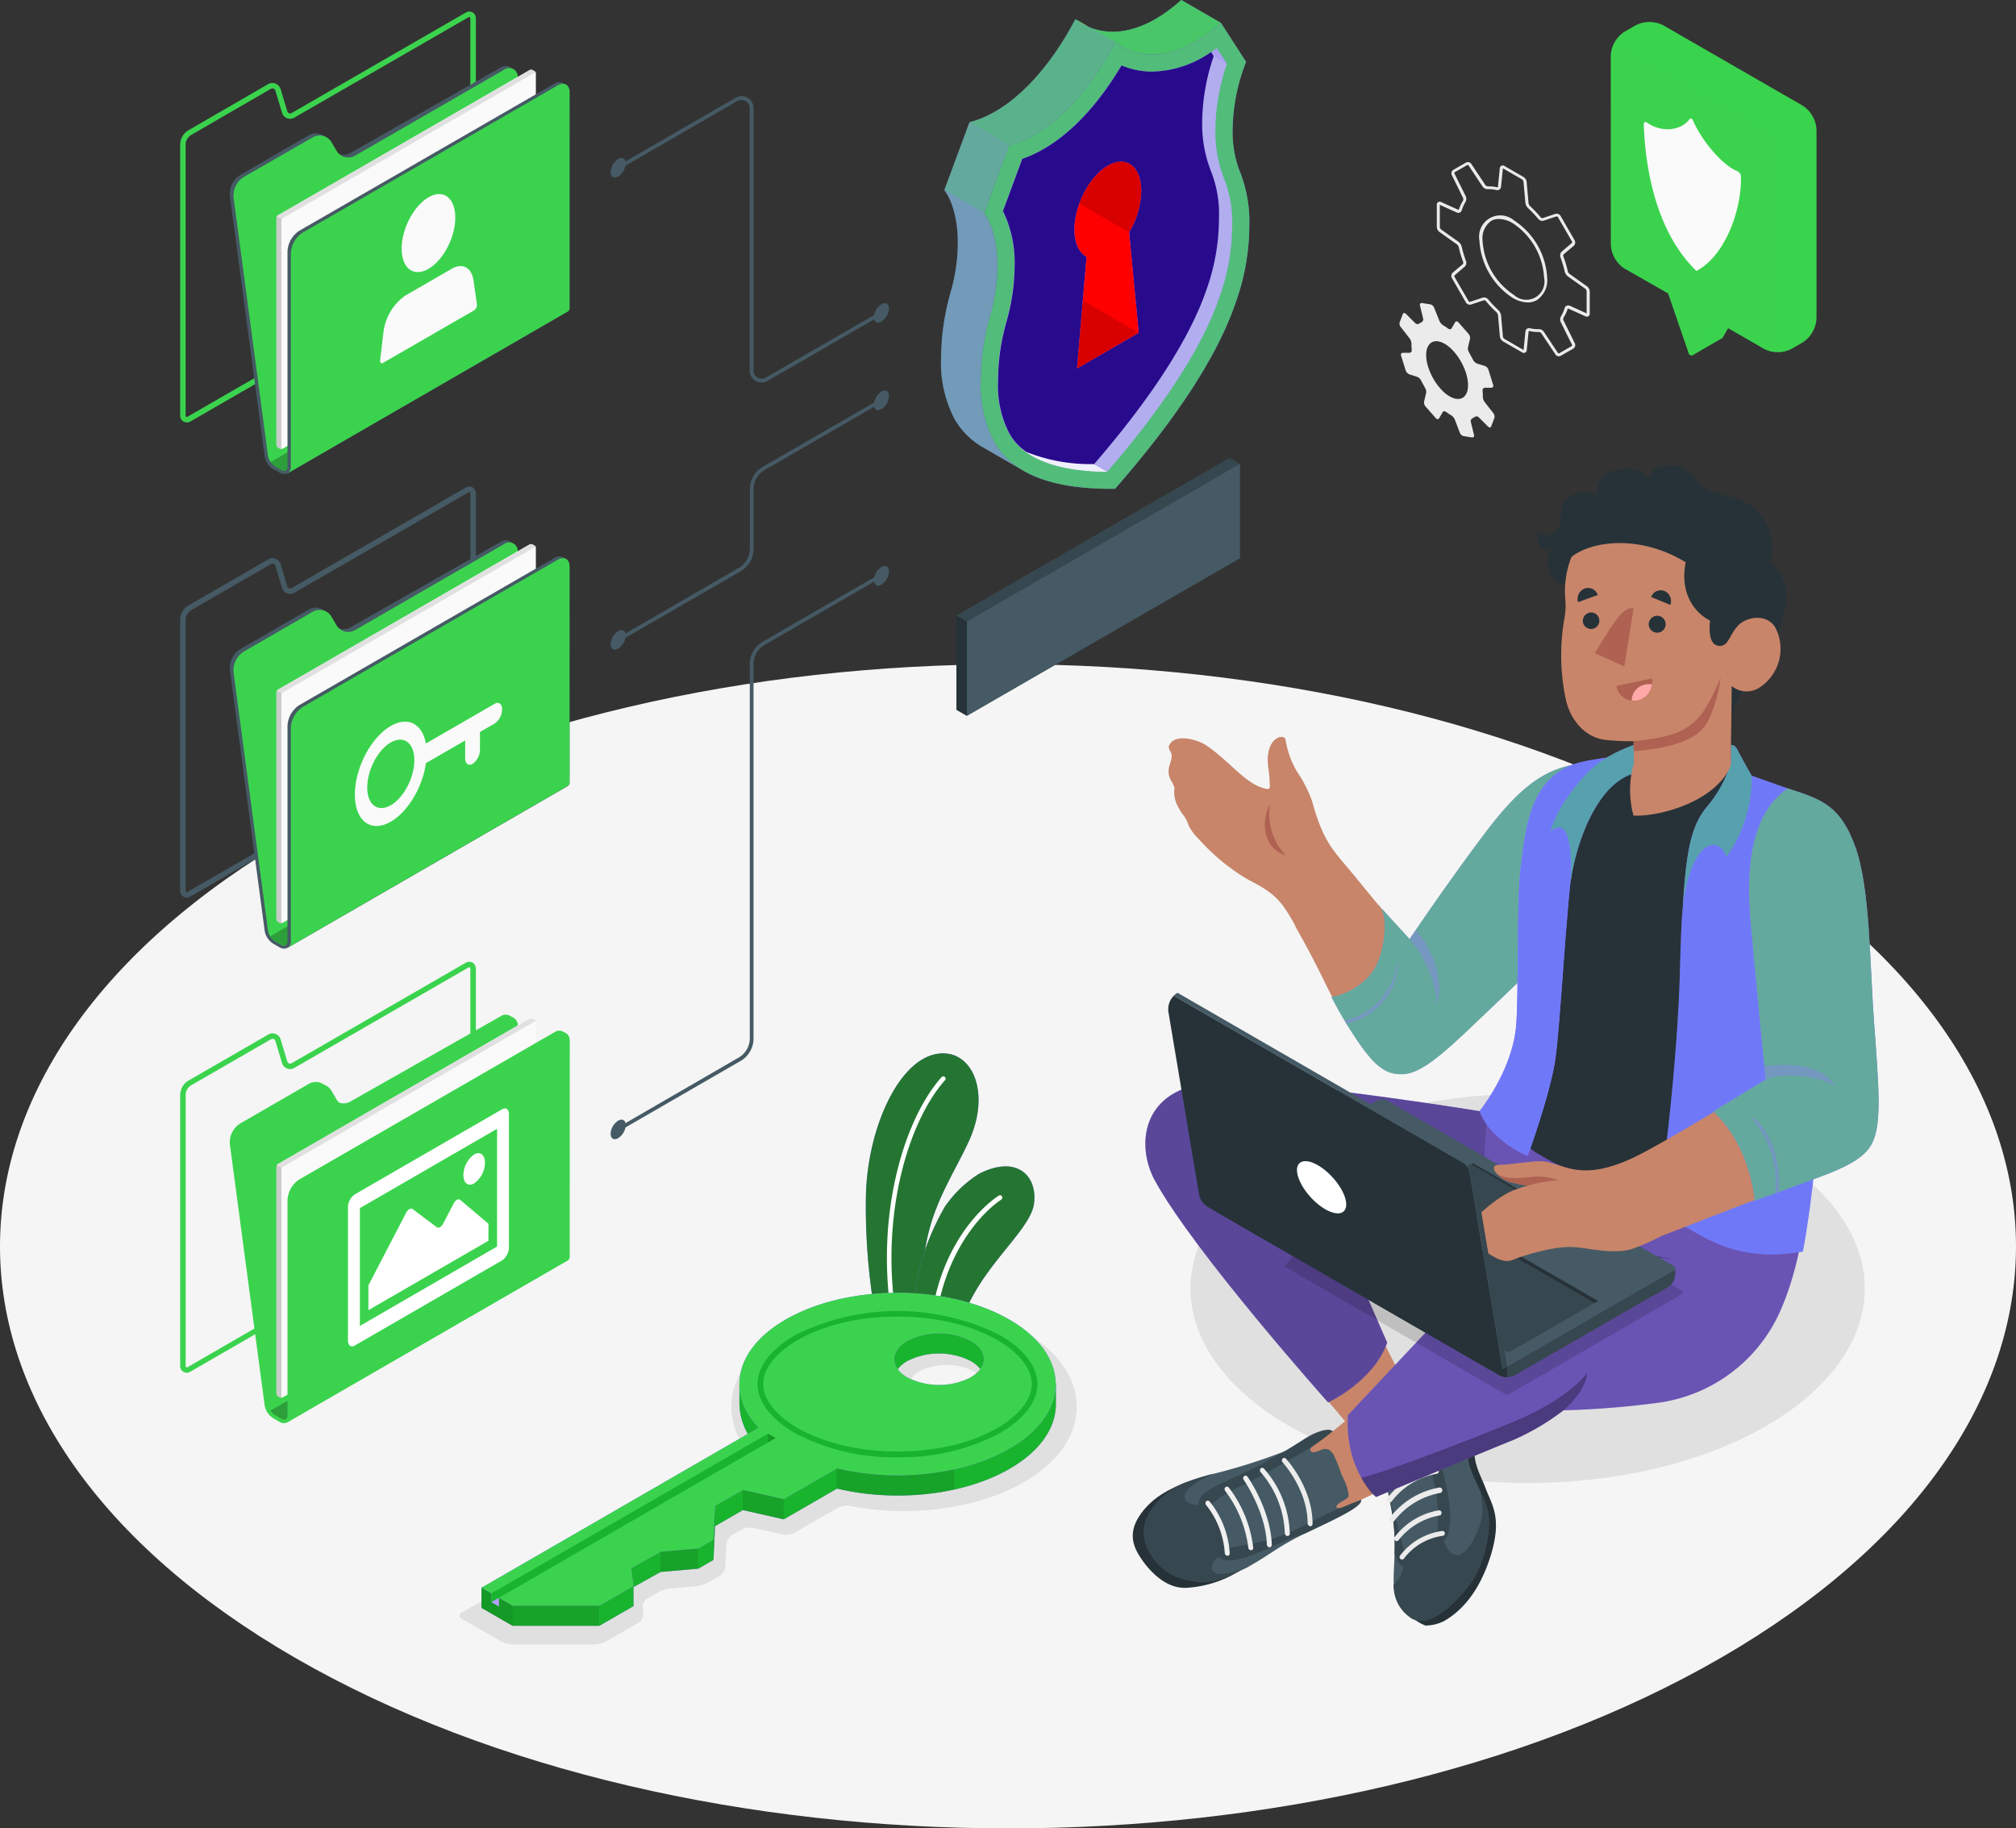<svg xmlns="http://www.w3.org/2000/svg" width="322.658" height="292.648" viewBox="0 0 322.658 292.648">
  <rect x="0" y="0" width="322.658" height="292.648" fill="#333333" stroke="none"/>
  <g id="Private_data-amico" data-name="Private data-amico" transform="translate(-6.285 -53.65)">
    <g id="freepik--Floor--inject-150" transform="translate(6.285 159.968)">
      <path id="freepik--floor--inject-150-2" data-name="freepik--floor--inject-150" d="M53.539,373.3c-63.006-36.375-63.006-95.323,0-131.731s165.153-36.408,228.152,0,63.006,95.323,0,131.731S116.538,409.672,53.539,373.3Z" transform="translate(-6.285 -214.26)" fill="#f5f5f5"/>
    </g>
    <g id="freepik--Shadows--inject-150" transform="translate(79.855 228.719)">
      <path id="freepik--Shadow--inject-150" d="M123.988,422.818l-6.183-3.568a.549.549,0,0,1,0-1.046l44.477-25.678a.986.986,0,0,0,.331-1.4,10.85,10.85,0,0,1-1.589-7.348c.589-4.031,3.542-7.765,8.314-10.519,5.157-2.979,11.975-4.634,19.2-4.634s14.04,1.635,19.2,4.634c5.441,3.138,8.44,7.414,8.44,12.041s-2.992,8.9-8.44,12.048c-5.143,2.972-11.955,4.634-19.2,4.634a44.976,44.976,0,0,1-8.678-.821,3.177,3.177,0,0,0-1.926.311L171,405.448a3.124,3.124,0,0,1-1.926.291l-4.673-1.059a3.131,3.131,0,0,0-1.926.291l-1.41.814a2.145,2.145,0,0,0-.953,1.569l-.152,3.449a2.125,2.125,0,0,1-.953,1.569l-1.774,1.026a5.653,5.653,0,0,1-1.953.616l-4.131.364a5.764,5.764,0,0,0-1.953.6l-1.7.953a1.662,1.662,0,0,0-.781,1.549l.106.821a1.688,1.688,0,0,1-.774,1.556l-5.137,2.966a4.542,4.542,0,0,1-1.953.523H125.941a4.542,4.542,0,0,1-1.953-.523Zm71.36-44.206a9.023,9.023,0,0,0-4.362,1.019c-.821.477-1.324,1.053-1.324,1.549s.5,1.079,1.324,1.556a9.843,9.843,0,0,0,8.725,0c.821-.477,1.324-1.059,1.324-1.556s-.5-1.072-1.324-1.549A9,9,0,0,0,195.348,378.612Z" transform="translate(-117.425 -335.194)" fill="#e0e0e0"/>
      <ellipse id="freepik--shadow--inject-150-2" data-name="freepik--shadow--inject-150" cx="53.963" cy="31.152" rx="53.963" ry="31.152" transform="translate(116.966)" fill="#e0e0e0"/>
    </g>
    <g id="freepik--Gears--inject-150" transform="translate(230.27 79.599)">
      <g id="freepik--gears--inject-150-2" data-name="freepik--gears--inject-150">
        <g id="freepik--Gear--inject-150" transform="translate(5.971)">
          <path id="Path_2967" data-name="Path 2967" d="M372.655,123.625l-2.271-3.4a.556.556,0,0,0-.377-.185,6.567,6.567,0,0,1-1.536-.152.069.069,0,0,0-.106.06l-.3,2.979a.47.47,0,0,1-.741.377l-3.065-1.767a1.079,1.079,0,0,1-.49-.768l-.3-3.409a.867.867,0,0,0-.238-.47,19,19,0,0,1-1.728-1.827.318.318,0,0,0-.324-.093l-1.986.662a.728.728,0,0,1-.854-.311l-2.251-3.906a.728.728,0,0,1,.152-.894l1.576-1.324a.357.357,0,0,0,.086-.331,18.089,18.089,0,0,1-.722-2.41.913.913,0,0,0-.291-.444l-2.8-1.986a1.086,1.086,0,0,1-.417-.808V99.675a.49.49,0,0,1,.218-.43.483.483,0,0,1,.483,0l2.727,1.231h.066c.02,0,0,0,.046-.06a6.222,6.222,0,0,1,.662-1.41.516.516,0,0,0,0-.417l-1.794-3.654a.662.662,0,0,1,.258-.861l1.986-1.139a.662.662,0,0,1,.874.205l2.264,3.409a.563.563,0,0,0,.384.185,6.48,6.48,0,0,1,1.529.152.106.106,0,0,0,.079,0,.066.066,0,0,0,0-.06l.3-2.979a.47.47,0,0,1,.741-.377l3.065,1.767a1.072,1.072,0,0,1,.49.761l.3,3.409a.907.907,0,0,0,.238.477,19.006,19.006,0,0,1,1.728,1.827.344.344,0,0,0,.324.093l1.986-.662a.741.741,0,0,1,.854.318l2.251,3.9a.735.735,0,0,1-.152.9l-1.582,1.324a.338.338,0,0,0-.079.331,19.381,19.381,0,0,1,.722,2.4.86.86,0,0,0,.291.444l2.794,1.986a1.079,1.079,0,0,1,.424.808v3.535a.51.51,0,0,1-.218.437.516.516,0,0,1-.483,0l-2.727-1.231a.08.08,0,0,0-.066,0,.1.1,0,0,0-.046.066,6.467,6.467,0,0,1-.662,1.4.53.53,0,0,0,0,.424l1.814,3.661a.662.662,0,0,1-.258.861l-1.986,1.139a.637.637,0,0,1-.867-.225Zm2.271-7.8,2.721,1.231v-3.535a.569.569,0,0,0-.205-.4l-2.8-1.986a1.363,1.363,0,0,1-.49-.741,18.409,18.409,0,0,0-.7-2.343.841.841,0,0,1,.225-.88l1.582-1.364a.232.232,0,0,0,.04-.265l-2.251-3.9a.225.225,0,0,0-.252-.093l-1.986.662a.834.834,0,0,1-.88-.245,17.87,17.87,0,0,0-1.675-1.774,1.377,1.377,0,0,1-.4-.8l-.311-3.409a.569.569,0,0,0-.238-.377l-3.058-1.767-.3,2.972a.576.576,0,0,1-.238.417.6.6,0,0,1-.477.093,5.872,5.872,0,0,0-1.41-.146.986.986,0,0,1-.814-.4l-2.264-3.409a.159.159,0,0,0-.205-.046l-1.986,1.139a.159.159,0,0,0-.066.205l1.82,3.661a1.019,1.019,0,0,1-.053.907,5.806,5.806,0,0,0-.583,1.324.6.6,0,0,1-.318.364.569.569,0,0,1-.477,0l-2.721-1.231v3.542a.583.583,0,0,0,.205.4l2.8,1.986a1.4,1.4,0,0,1,.49.748,18.356,18.356,0,0,0,.7,2.343.821.821,0,0,1-.218.88l-1.582,1.357a.245.245,0,0,0-.046.271l2.257,3.9a.225.225,0,0,0,.252.093l1.986-.662a.841.841,0,0,1,.874.252,18.719,18.719,0,0,0,1.681,1.774,1.424,1.424,0,0,1,.4.8l.3,3.4a.569.569,0,0,0,.245.377l3.058,1.774.3-2.979a.576.576,0,0,1,.232-.41.589.589,0,0,1,.483-.093,5.839,5.839,0,0,0,1.41.146.966.966,0,0,1,.808.4l2.264,3.4a.166.166,0,0,0,.212.053l1.986-1.139a.159.159,0,0,0,.06-.205l-1.814-3.667a.986.986,0,0,1,.053-.9,6.091,6.091,0,0,0,.583-1.324.6.6,0,0,1,.318-.371.556.556,0,0,1,.232-.046A.662.662,0,0,1,374.925,115.827Zm-9.135-1.258h0a11.737,11.737,0,0,1-5.3-9.181,3.4,3.4,0,0,1,5.547-3.2,11.719,11.719,0,0,1,5.3,9.181,3.858,3.858,0,0,1-1.642,3.561,2.866,2.866,0,0,1-1.47.384,5.018,5.018,0,0,1-2.423-.741Zm-3.409-12.313a3.4,3.4,0,0,0-1.39,3.131,11.187,11.187,0,0,0,5.051,8.745h0a2.91,2.91,0,0,0,4.8-2.767,11.181,11.181,0,0,0-5.038-8.751,4.488,4.488,0,0,0-2.184-.662,2.416,2.416,0,0,0-1.238.3Z" transform="translate(-353.669 -92.851)" fill="#ebebeb"/>
        </g>
        <path id="freepik--gear--inject-150-2" data-name="freepik--gear--inject-150" d="M344.881,130.8l1.4,1.8a1.5,1.5,0,0,1,.285.8,9.733,9.733,0,0,0,.046,1.059.384.384,0,0,1-.4.43h-1a.318.318,0,0,0-.318.437l.768,2.443a1.026,1.026,0,0,0,.6.583l1.158.357a1.264,1.264,0,0,1,.662.569c.212.417.444.827.662,1.225a1.211,1.211,0,0,1,.172.8l-.331,1.41a1.019,1.019,0,0,0,.265.808l1.609,1.827c.179.205.417.225.523.04l.583-1c.106-.185.371-.185.6,0a7.284,7.284,0,0,0,.708.47,1.6,1.6,0,0,1,.609.662l.847,2.218a.874.874,0,0,0,.662.5l1.231.192c.258.046.424-.119.364-.357l-.523-2.138a.51.51,0,0,1,.285-.576,2.415,2.415,0,0,0,.357-.212.51.51,0,0,1,.662.1l1.45,1.443c.2.2.424.2.5,0l.523-1.364a.894.894,0,0,0-.159-.761l-1.4-1.794a1.5,1.5,0,0,1-.291-.808,8.2,8.2,0,0,0-.046-1.053.384.384,0,0,1,.4-.43h.98a.318.318,0,0,0,.324-.437l-.775-2.482a.993.993,0,0,0-.609-.576l-1.158-.357a1.324,1.324,0,0,1-.662-.569c-.212-.417-.437-.827-.662-1.231a1.264,1.264,0,0,1-.172-.794l.331-1.41a1,1,0,0,0-.238-.768l-1.609-1.827c-.185-.212-.417-.225-.53-.04l-.576.993c-.106.185-.371.192-.6,0a7.118,7.118,0,0,0-.7-.463,1.621,1.621,0,0,1-.616-.662l-.894-2.224a.907.907,0,0,0-.662-.51l-1.231-.192c-.258-.04-.424.119-.364.357l.523,2.145a.536.536,0,0,1-.285.576,1.987,1.987,0,0,0-.357.212.523.523,0,0,1-.662-.106l-1.45-1.443c-.2-.2-.424-.192-.5,0l-.523,1.37A.887.887,0,0,0,344.881,130.8Zm4.243,3.277c.616-1.609,2.529-1.324,4.27.662s2.648,4.892,2.039,6.5-2.529,1.324-4.27-.662-2.668-4.892-2.052-6.5Z" transform="translate(-344.649 -104.371)" fill="#ebebeb"/>
      </g>
    </g>
    <g id="freepik--Plant--inject-150" transform="translate(144.865 222.251)">
      <g id="freepik--Plants--inject-150">
        <path id="Path_2968" data-name="Path 2968" d="M226.334,308.588c-5.958,1.668-10.671,12.643-10.7,23.268a99.717,99.717,0,0,0,1.2,16.549l2.827,1.635.814.47,2.84,1.635,1.748,1.013a46.953,46.953,0,0,1,0-13.1h0a31.773,31.773,0,0,1,1.9-7.063c1.774-4.475,4.634-8.956,5.746-12.034C235.476,313.295,231.908,307.032,226.334,308.588Z" transform="translate(-215.632 -308.349)" fill="#9676ff"/>
        <g id="Group_2299" data-name="Group 2299">
          <path id="Path_2969" data-name="Path 2969" d="M226.334,308.588c-5.958,1.668-10.671,12.643-10.7,23.268a99.717,99.717,0,0,0,1.2,16.549l2.827,1.635.814.47,2.84,1.635,1.748,1.013a46.953,46.953,0,0,1,0-13.1h0a31.773,31.773,0,0,1,1.9-7.063c1.774-4.475,4.634-8.956,5.746-12.034C235.476,313.295,231.908,307.032,226.334,308.588Z" transform="translate(-215.632 -308.349)" fill="#247531"/>
        </g>
        <path id="Path_2970" data-name="Path 2970" d="M230.014,314.531c-5.958,6.706-10.4,21.845-7.811,37.878l-.814-.47c-2.423-16.086,2.072-31.172,8.076-37.9a.371.371,0,0,1,.549.5Z" transform="translate(-217.351 -310.234)" fill="#fff"/>
        <path id="Path_2971" data-name="Path 2971" d="M237.647,336.87a18.683,18.683,0,0,0-5.461,5.249,41.6,41.6,0,0,0-3.27,7.182h0a33.475,33.475,0,0,0-1.721,12.087l1.748,1.013.814.47.741.424,2.906,1.675a34.331,34.331,0,0,1,2.846-7.811c3.416-6.759,9.711-11.73,10.188-15.51C247.034,337.109,243.605,333.8,237.647,336.87Z" transform="translate(-219.53 -317.587)" fill="#9676ff"/>
        <path id="Path_2972" data-name="Path 2972" d="M237.647,336.87a18.683,18.683,0,0,0-5.461,5.249,41.6,41.6,0,0,0-3.27,7.182h0a33.475,33.475,0,0,0-1.721,12.087l1.748,1.013.814.47.741.424,2.906,1.675a34.331,34.331,0,0,1,2.846-7.811c3.416-6.759,9.711-11.73,10.188-15.51C247.034,337.109,243.605,333.8,237.647,336.87Z" transform="translate(-219.53 -317.587)" fill="#247531"/>
        <path id="Path_2973" data-name="Path 2973" d="M242.519,343.367c-3.806,2.535-10.194,10.141-10.658,22.295l-.741-.424c.543-12.16,6.825-19.713,10.989-22.507a.371.371,0,1,1,.41.616Z" transform="translate(-220.867 -319.946)" fill="#fff"/>
      </g>
    </g>
    <g id="freepik--Folders--inject-150" transform="translate(35.123 55.501)">
      <g id="freepik--Folder--inject-150" transform="translate(0 152.09)">
        <g id="freepik--folder--inject-150-2" data-name="freepik--folder--inject-150">
          <path id="Path_2974" data-name="Path 2974" d="M50.909,351.98a1.012,1.012,0,0,1-.53-.146,1.033,1.033,0,0,1-.53-.914V307.436a2.727,2.727,0,0,1,1.258-2.178l12.809-7.394a1.324,1.324,0,0,1,1.364-.04,1.4,1.4,0,0,1,.662.841l1.033,3.449a.536.536,0,0,0,.3.357.5.5,0,0,0,.457-.06L95.479,286.4a1.172,1.172,0,0,1,1.072-.119l.139.073a1.178,1.178,0,0,1,.483,1.026v36.6a2.741,2.741,0,0,1-1.258,2.178L51.439,351.834a1.033,1.033,0,0,1-.53.146Zm13.736-53.447a.563.563,0,0,0-.291.086l-12.809,7.388a1.821,1.821,0,0,0-.576.622,1.668,1.668,0,0,0-.245.808v43.5A.185.185,0,0,0,51,351.1l44.471-25.684a1.88,1.88,0,0,0,.821-1.423v-36.6a.41.41,0,0,0-.073-.285l-.053-.033a.616.616,0,0,0-.265.093l-27.743,16a1.41,1.41,0,0,1-1.211.119,1.377,1.377,0,0,1-.808-.92L65.1,298.917a.549.549,0,0,0-.238-.331A.41.41,0,0,0,64.645,298.533Z" transform="translate(-49.85 -286.202)" fill="#3bd34e"/>
        </g>
        <g id="freepik--folder--inject-150-3" data-name="freepik--folder--inject-150" transform="translate(7.942 8.474)">
          <path id="Path_2975" data-name="Path 2975" d="M114.727,337.924l-.338-.192-.391-.225-.344-.2a2.529,2.529,0,0,1-1.092-1.635l-4.634-34.991a1.523,1.523,0,0,0-.662-1.178l-.6-.344a1.47,1.47,0,0,0-1.489.1L81.145,312.9a2.191,2.191,0,0,1-1.814.172,2.324,2.324,0,0,1-.457-.549L78.1,311.2a2.165,2.165,0,0,0-.8-.8l-.6-.344a2.2,2.2,0,0,0-2.191,0l-11.042,6.381a3.555,3.555,0,0,0-1.609,3.31l5.567,41.777a3.032,3.032,0,0,0,1.324,2.032l1.072.622a1.423,1.423,0,0,0,.662.2,1.033,1.033,0,0,0,.543-.132l44.352-26.22A.662.662,0,0,1,114.727,337.924Z" transform="translate(-61.847 -299.003)" fill="#3bd34e"/>
          <path id="Path_2976" data-name="Path 2976" d="M115.033,338.088l-1.066-.616a2.515,2.515,0,0,1-1.1-1.635l-4.634-34.991a1.364,1.364,0,0,0-2.191-1.079L82.212,313.509a2.2,2.2,0,0,1-3-.8l-.774-1.324a2.191,2.191,0,0,0-3-.8l-11.068,6.388a3.548,3.548,0,0,0-1.609,3.27l5.514,41.366a2.529,2.529,0,0,0,1.092,1.642l1.072.616a.662.662,0,0,0,.662.066l44.6-25.75A.662.662,0,0,1,115.033,338.088Z" transform="translate(-62.153 -299.167)" fill="#3bd34e"/>
          <path id="Path_2977" data-name="Path 2977" d="M72.385,382.265l1.072.616a.662.662,0,0,0,.662.066l44.6-25.75a.662.662,0,0,1-.662-.066l-1.066-.616a2.35,2.35,0,0,1-.708-.7l-44.6,25.75A2.336,2.336,0,0,0,72.385,382.265Z" transform="translate(-65.175 -318.209)" opacity="0.25"/>
          <path id="Path_2978" data-name="Path 2978" d="M73.13,323.628v36.315a.549.549,0,0,0,.252.43l.278.165a.549.549,0,0,0,.5,0L114.39,337.3a.549.549,0,0,0,.252-.43V300.559a.549.549,0,0,0-.252-.43l-.3-.159a.549.549,0,0,0-.5,0L73.382,323.2a.549.549,0,0,0-.252.43Z" transform="translate(-65.661 -299.31)" fill="#fafafa"/>
          <path id="Path_2979" data-name="Path 2979" d="M114.676,300.493a.431.431,0,0,0,0-.086v-.046a.41.41,0,0,0-.079-.126.344.344,0,0,0-.066-.073l-.053-.033-.351-.159a.549.549,0,0,0-.5,0L73.422,323.2a.47.47,0,0,0-.172.185l.774.45a.516.516,0,0,1,.172-.185l40.234-23.228C114.55,300.347,114.649,300.387,114.676,300.493Z" transform="translate(-65.702 -299.31)" fill="#e0e0e0"/>
          <path id="Path_2980" data-name="Path 2980" d="M74.093,372.552c-.106,0-.179-.04-.179-.172V336.065a.476.476,0,0,1,.073-.245l-.774-.45a.437.437,0,0,0-.073.245V371.93a.523.523,0,0,0,.245.43l.278.165A.569.569,0,0,0,74.093,372.552Z" transform="translate(-65.665 -311.296)" fill="#e0e0e0"/>
          <g id="Group_2300" data-name="Group 2300" transform="translate(7.475 24.074)" opacity="0.1">
            <path id="Path_2981" data-name="Path 2981" d="M74.093,372.552c-.106,0-.179-.04-.179-.172V336.065a.476.476,0,0,1,.073-.245l-.774-.45a.437.437,0,0,0-.073.245V371.93a.523.523,0,0,0,.245.43l.278.165A.569.569,0,0,0,74.093,372.552Z" transform="translate(-73.14 -335.37)"/>
          </g>
          <path id="Path_2982" data-name="Path 2982" d="M120.8,304.522a1.324,1.324,0,0,0-.556-1.225l-.549-.318a1.324,1.324,0,0,0-1.324.132L77.554,326.664a4.2,4.2,0,0,0-1.9,3.31v34.468a.662.662,0,0,1-.285.616l.271.47,44.875-25.9a.662.662,0,0,0,.278-.616Z" transform="translate(-66.419 -300.307)" fill="#3bd34e"/>
          <path id="Path_2983" data-name="Path 2983" d="M75.78,365.664a1.178,1.178,0,0,0,.549-1.086V330.421a4.223,4.223,0,0,1,1.9-3.31l40.8-23.553c1.053-.6,1.906-.113,1.906,1.1v34.475a.662.662,0,0,1-.278.616Z" transform="translate(-66.557 -300.456)" fill="#3bd34e"/>
        </g>
        <path id="Path_2984" data-name="Path 2984" d="M112.914,340.125l-4.521-3.826c-.291-.245-.774,0-1.072.6l-1.642,3.151c-.291.563-.761.834-1.053.616l-3.853-2.9c-.291-.225-.768.053-1.059.609L93.69,349.969v3.972l19.2-11.095Zm-2.3-6.474a4.124,4.124,0,0,0,1.728-3.31c0-1.271-.768-1.86-1.728-1.324a4.131,4.131,0,0,0-1.721,3.31C108.9,333.618,109.663,334.2,110.617,333.651Zm4.488-11.869-23.6,13.636a2.6,2.6,0,0,0-1.086,2.072v21.3c0,.794.49,1.165,1.086.821l23.6-13.643a2.6,2.6,0,0,0,1.079-2.072V322.6C116.184,321.8,115.7,321.431,115.1,321.782Zm-.821,21.984-21.957,12.7V337.616l21.957-12.7Z" transform="translate(-63.564 -298.184)" fill="#fff"/>
      </g>
      <g id="freepik--folder--inject-150-4" data-name="freepik--folder--inject-150" transform="translate(0 76.034)">
        <g id="freepik--folder--inject-150-5" data-name="freepik--folder--inject-150">
          <path id="Path_2985" data-name="Path 2985" d="M50.909,237.089a1.079,1.079,0,0,1-.53-.146,1.046,1.046,0,0,1-.53-.914V192.538a2.555,2.555,0,0,1,.364-1.238,2.582,2.582,0,0,1,.894-.933l12.809-7.394a1.324,1.324,0,0,1,1.364-.046,1.417,1.417,0,0,1,.662.841l1.033,3.455a.536.536,0,0,0,.3.357.523.523,0,0,0,.457-.06l27.75-16.013a1.152,1.152,0,0,1,1.072-.119l.139.073a1.165,1.165,0,0,1,.483,1.019v36.6a2.721,2.721,0,0,1-1.258,2.178L51.445,236.943a1.1,1.1,0,0,1-.536.146Zm13.736-53.454a.576.576,0,0,0-.291.093l-12.809,7.388a1.821,1.821,0,0,0-.576.622,1.642,1.642,0,0,0-.245.8v43.491a.185.185,0,0,0,.278.159l44.471-25.678a1.893,1.893,0,0,0,.821-1.43v-36.6a.424.424,0,0,0-.073-.285h-.053a.616.616,0,0,0-.265.093L68.16,188.275a1.337,1.337,0,0,1-2.019-.8L65.1,184.019a.536.536,0,0,0-.238-.324A.417.417,0,0,0,64.645,183.635Z" transform="translate(-49.85 -171.308)" fill="#455a64"/>
        </g>
        <g id="freepik--folder--inject-150-6" data-name="freepik--folder--inject-150" transform="translate(7.945 8.603)">
          <path id="Path_2986" data-name="Path 2986" d="M114.728,223.231l-.338-.2-.391-.225-.344-.2a2.515,2.515,0,0,1-1.092-1.635l-4.634-34.991a1.529,1.529,0,0,0-.662-1.178l-.6-.344a1.456,1.456,0,0,0-1.489.106L81.147,198.229a2.191,2.191,0,0,1-1.814.172,2.357,2.357,0,0,1-.457-.556l-.774-1.324a2.112,2.112,0,0,0-.8-.8l-.6-.344a2.2,2.2,0,0,0-2.178-.02l-11.055,6.388a3.548,3.548,0,0,0-1.609,3.27L67.431,246.8a3.045,3.045,0,0,0,1.324,2.032l1.072.616a1.423,1.423,0,0,0,.662.205,1.033,1.033,0,0,0,.543-.132l44.352-26.22A.662.662,0,0,1,114.728,223.231Z" transform="translate(-61.852 -184.304)" fill="#455a64"/>
          <path id="Path_2987" data-name="Path 2987" d="M115.028,223.4l-1.066-.622a2.482,2.482,0,0,1-1.1-1.635l-4.634-34.991a1.37,1.37,0,0,0-2.191-1.079L82.2,198.833a2.191,2.191,0,0,1-3-.8l-.774-1.324a2.2,2.2,0,0,0-3-.808l-11.068,6.388a3.555,3.555,0,0,0-1.609,3.31l5.514,41.366a2.515,2.515,0,0,0,1.092,1.635l1.072.622a.662.662,0,0,0,.662.066l44.6-25.75A.662.662,0,0,1,115.028,223.4Z" transform="translate(-62.151 -184.471)" fill="#3bd34e"/>
          <path id="Path_2988" data-name="Path 2988" d="M72.382,267.582l1.072.622a.662.662,0,0,0,.662.066l44.6-25.75a.662.662,0,0,1-.662-.066l-1.066-.622a2.251,2.251,0,0,1-.708-.662l-44.6,25.7a2.311,2.311,0,0,0,.7.708Z" transform="translate(-65.174 -203.527)" opacity="0.25"/>
          <path id="Path_2989" data-name="Path 2989" d="M73.13,208.9v36.322a.549.549,0,0,0,.252.43l.278.159a.549.549,0,0,0,.5,0l40.234-23.228a.549.549,0,0,0,.252-.43V185.865a.549.549,0,0,0-.252-.43l-.278-.165a.549.549,0,0,0-.5,0L73.382,208.5a.549.549,0,0,0-.252.4Z" transform="translate(-65.664 -184.611)" fill="#fafafa"/>
          <path id="Path_2990" data-name="Path 2990" d="M114.676,185.816a.49.49,0,0,0,0-.093v-.046a.662.662,0,0,0-.079-.126.311.311,0,0,0-.066-.066h-.053l-.278-.165a.549.549,0,0,0-.5,0l-40.28,23.2a.516.516,0,0,0-.172.185l.774.45a.516.516,0,0,1,.172-.185l40.234-23.215C114.55,185.671,114.649,185.7,114.676,185.816Z" transform="translate(-65.705 -184.627)" fill="#e0e0e0"/>
          <path id="Path_2991" data-name="Path 2991" d="M74.093,257.852c-.106,0-.179-.04-.179-.172V221.365a.5.5,0,0,1,.073-.245l-.774-.45a.45.45,0,0,0-.073.245v36.322a.51.51,0,0,0,.245.424l.278.165A.543.543,0,0,0,74.093,257.852Z" transform="translate(-65.668 -196.597)" fill="#e0e0e0"/>
          <g id="Group_2301" data-name="Group 2301" transform="translate(7.472 24.073)" opacity="0.1">
            <path id="Path_2992" data-name="Path 2992" d="M74.093,257.852c-.106,0-.179-.04-.179-.172V221.365a.5.5,0,0,1,.073-.245l-.774-.45a.45.45,0,0,0-.073.245v36.322a.51.51,0,0,0,.245.424l.278.165A.543.543,0,0,0,74.093,257.852Z" transform="translate(-73.14 -220.67)"/>
          </g>
          <path id="Path_2993" data-name="Path 2993" d="M120.8,189.83a1.324,1.324,0,0,0-.556-1.231l-.549-.318a1.324,1.324,0,0,0-1.324.139L77.554,211.972a4.184,4.184,0,0,0-1.9,3.31v34.475a.662.662,0,0,1-.285.616l.271.47,44.875-25.909a.662.662,0,0,0,.278-.616Z" transform="translate(-66.421 -185.609)" fill="#455a64"/>
          <path id="Path_2994" data-name="Path 2994" d="M75.78,250.972a1.178,1.178,0,0,0,.549-1.086V215.729a4.217,4.217,0,0,1,1.9-3.31l28.87-16.667,11.926-6.885c1.053-.609,1.906-.119,1.906,1.1v34.468a.662.662,0,0,1-.278.616Z" transform="translate(-66.56 -185.758)" fill="#3bd34e"/>
        </g>
        <path id="Path_2995" data-name="Path 2995" d="M114.464,223.747l-11.015,6.361c-.556-3.131-2.86-4.4-5.613-2.807-3.177,1.834-5.746,6.745-5.746,10.975s2.568,6.176,5.746,4.342c2.774-1.6,5.1-5.574,5.627-9.373l6.282-3.628v2.853c0,.867.53,1.271,1.185.894a2.833,2.833,0,0,0,1.178-2.257v-2.84l2.357-1.364a2.82,2.82,0,0,0,1.185-2.257C115.649,223.767,115.12,223.37,114.464,223.747ZM97.836,239.985c-2.085,1.2-3.767-.073-3.767-2.846s1.681-6,3.767-7.2,3.767.073,3.767,2.846S99.914,238.78,97.836,239.985Z" transform="translate(-64.129 -188.986)" fill="#fafafa"/>
      </g>
      <g id="freepik--folder--inject-150-7" data-name="freepik--folder--inject-150" transform="translate(0)">
        <g id="freepik--folder--inject-150-8" data-name="freepik--folder--inject-150">
          <path id="Path_2996" data-name="Path 2996" d="M50.909,122.2a1.072,1.072,0,0,1-.53-.139,1.053,1.053,0,0,1-.53-.914V77.658a2.582,2.582,0,0,1,.364-1.244,2.694,2.694,0,0,1,.894-.933l12.809-7.414a1.324,1.324,0,0,1,1.364,0,1.4,1.4,0,0,1,.662.841l1.033,3.449a.549.549,0,0,0,.3.364.523.523,0,0,0,.457-.06l27.75-16.013a1.178,1.178,0,0,1,1.072-.126l.139.073a1.178,1.178,0,0,1,.483,1.026v36.6A2.727,2.727,0,0,1,95.916,96.4L51.445,122.082A1.092,1.092,0,0,1,50.909,122.2ZM64.645,68.728a.662.662,0,0,0-.291.086L51.545,76.235a1.794,1.794,0,0,0-.576.616,1.668,1.668,0,0,0-.245.808v43.491a.185.185,0,0,0,.278.159L95.473,95.624a1.867,1.867,0,0,0,.821-1.423V57.6a.424.424,0,0,0-.073-.285h-.053a.523.523,0,0,0-.265.093L68.16,73.4a1.383,1.383,0,0,1-1.211.113,1.364,1.364,0,0,1-.808-.92L65.1,69.139a.536.536,0,0,0-.238-.324A.417.417,0,0,0,64.645,68.728Z" transform="translate(-49.85 -56.446)" fill="#3bd34e"/>
        </g>
        <g id="freepik--folder--inject-150-9" data-name="freepik--folder--inject-150" transform="translate(7.942 8.714)">
          <path id="Path_2997" data-name="Path 2997" d="M114.727,108.533l-.338-.192-.391-.225-.344-.2a2.529,2.529,0,0,1-1.092-1.635l-4.634-34.991a1.542,1.542,0,0,0-.662-1.185l-.6-.338a1.456,1.456,0,0,0-1.489.1L81.145,83.531a2.191,2.191,0,0,1-1.814.172,2.231,2.231,0,0,1-.457-.556L78.1,81.823a2.165,2.165,0,0,0-.8-.8l-.6-.344a2.2,2.2,0,0,0-2.191,0l-11.042,6.4a3.555,3.555,0,0,0-1.609,3.31l5.567,41.7a3.032,3.032,0,0,0,1.324,2.032l1.139.616a1.423,1.423,0,0,0,.662.2,1.033,1.033,0,0,0,.543-.132l44.352-26.22a.662.662,0,0,1-.722-.053Z" transform="translate(-61.847 -69.61)" fill="#455a64"/>
          <path id="Path_2998" data-name="Path 2998" d="M115.029,108.7l-1.066-.616a2.515,2.515,0,0,1-1.1-1.635l-4.634-34.991a1.364,1.364,0,0,0-2.191-1.079L82.209,84.12a2.191,2.191,0,0,1-3-.808l-.775-1.324a2.191,2.191,0,0,0-3-.8L64.362,87.555a3.548,3.548,0,0,0-1.609,3.27l5.514,41.366a2.529,2.529,0,0,0,1.092,1.642l1.072.616a.662.662,0,0,0,.662.066l44.6-25.75A.662.662,0,0,1,115.029,108.7Z" transform="translate(-62.15 -69.775)" fill="#3bd34e"/>
          <path id="Path_2999" data-name="Path 2999" d="M72.385,152.892l1.072.616a.662.662,0,0,0,.662.066l44.6-25.75a.662.662,0,0,1-.662-.066l-1.066-.616a2.35,2.35,0,0,1-.708-.662l-44.6,25.75A2.336,2.336,0,0,0,72.385,152.892Z" transform="translate(-65.175 -88.834)" opacity="0.25"/>
          <path id="Path_3000" data-name="Path 3000" d="M73.13,94.238v36.315a.549.549,0,0,0,.252.43l.278.159a.549.549,0,0,0,.5,0l40.234-23.235a.549.549,0,0,0,.252-.43V71.169a.549.549,0,0,0-.252-.43l-.278-.159a.549.549,0,0,0-.5,0L73.382,93.808a.549.549,0,0,0-.252.43Z" transform="translate(-65.661 -69.918)" fill="#fafafa"/>
          <path id="Path_3001" data-name="Path 3001" d="M114.676,71.1a.659.659,0,0,0,0-.093v-.04a.542.542,0,0,0-.079-.132.622.622,0,0,0-.066-.066l-.053-.033-.278-.159a.549.549,0,0,0-.5,0L73.422,93.808a.47.47,0,0,0-.172.185l.774.45a.516.516,0,0,1,.172-.185l40.234-23.235C114.55,70.957,114.649,71,114.676,71.1Z" transform="translate(-65.702 -69.918)" fill="#e0e0e0"/>
          <path id="Path_3002" data-name="Path 3002" d="M74.093,143.169c-.106,0-.179-.04-.179-.172V106.662a.477.477,0,0,1,.073-.245L73.213,106a.437.437,0,0,0-.073.245V142.56a.523.523,0,0,0,.245.43l.278.165a.569.569,0,0,0,.43.013Z" transform="translate(-65.665 -81.911)" fill="#e0e0e0"/>
          <g id="Group_2302" data-name="Group 2302" transform="translate(7.475 24.089)" opacity="0.1">
            <path id="Path_3003" data-name="Path 3003" d="M74.093,143.169c-.106,0-.179-.04-.179-.172V106.662a.477.477,0,0,1,.073-.245L73.213,106a.437.437,0,0,0-.073.245V142.56a.523.523,0,0,0,.245.43l.278.165a.569.569,0,0,0,.43.013Z" transform="translate(-73.14 -106)"/>
          </g>
          <path id="Path_3004" data-name="Path 3004" d="M120.8,75.152a1.364,1.364,0,0,0-.556-1.231l-.549-.311a1.324,1.324,0,0,0-1.324.132L77.554,97.281a4.2,4.2,0,0,0-1.9,3.31v34.468a.662.662,0,0,1-.285.616l.271.47,44.875-25.909a.662.662,0,0,0,.278-.609Z" transform="translate(-66.419 -70.922)" fill="#455a64"/>
          <path id="Path_3005" data-name="Path 3005" d="M75.78,136.274a1.178,1.178,0,0,0,.549-1.086V101.031a4.223,4.223,0,0,1,1.9-3.31l40.8-23.553c1.053-.6,1.906-.113,1.906,1.1v34.475a.662.662,0,0,1-.278.609Z" transform="translate(-66.557 -71.064)" fill="#3bd34e"/>
        </g>
        <path id="freepik--Contact--inject-150" d="M105.929,112.551c2.37-1.37,4.29-5.038,4.29-8.2s-1.92-4.634-4.29-3.244-4.29,5.038-4.29,8.2S103.559,113.921,105.929,112.551Zm7.215,1.9c-.285-2.105-1.761-2.913-3.489-1.913l-7.454,4.3a8.4,8.4,0,0,0-3.489,5.958l-.516,4.342c-.046.4.172.662.463.457l14.563-8.394a1.119,1.119,0,0,0,.463-.993Z" transform="translate(-66.191 -71.368)" fill="#fafafa"/>
      </g>
    </g>
    <g id="freepik--Lines--inject-150" transform="translate(104.014 69.032)">
      <g id="freepik--lines--inject-150-2" data-name="freepik--lines--inject-150" transform="translate(0 0)">
        <path id="Path_3006" data-name="Path 3006" d="M178.619,122.73a1.946,1.946,0,0,1-.947-.252,1.873,1.873,0,0,1-.94-1.642V78.776a1.324,1.324,0,0,0-1.946-1.119L155.848,88.606l-.3-.516L174.5,77.14a1.893,1.893,0,0,1,2.84,1.635v42.061a1.324,1.324,0,0,0,1.94,1.125l18.4-10.631.3.516-18.4,10.631A1.946,1.946,0,0,1,178.619,122.73Z" transform="translate(-154.471 -76.887)" fill="#455a64"/>
        <path id="Path_3007" data-name="Path 3007" d="M155.131,92c.662-.384,1.211-.073,1.211.7a2.648,2.648,0,0,1-1.211,2.1c-.662.391-1.211.073-1.211-.662A2.694,2.694,0,0,1,155.131,92Z" transform="translate(-153.92 -81.939)" fill="#455a64"/>
        <path id="Path_3008" data-name="Path 3008" d="M218.781,127.113c.662-.391,1.211-.079,1.211.662a2.648,2.648,0,0,1-1.211,2.1c-.662.391-1.211.073-1.211-.662A2.648,2.648,0,0,1,218.781,127.113Z" transform="translate(-175.436 -93.808)" fill="#455a64"/>
        <path id="Path_3009" data-name="Path 3009" d="M155.131,206.156c.662-.384,1.211-.073,1.211.7a2.694,2.694,0,0,1-1.211,2.1c-.662.384-1.211.073-1.211-.7A2.648,2.648,0,0,1,155.131,206.156Z" transform="translate(-153.92 -120.529)" fill="#455a64"/>
        <path id="Path_3010" data-name="Path 3010" d="M218.781,148.246c.662-.384,1.211-.073,1.211.7a2.648,2.648,0,0,1-1.211,2.1c-.662.391-1.211.073-1.211-.7A2.694,2.694,0,0,1,218.781,148.246Z" transform="translate(-175.436 -100.953)" fill="#455a64"/>
        <path id="Path_3011" data-name="Path 3011" d="M155.848,188.9l-.3-.516,19.429-11.253a3.548,3.548,0,0,0,1.774-3.065v-9.526a4.131,4.131,0,0,1,2.065-3.581l18.873-10.9.3.516-18.873,10.9a3.541,3.541,0,0,0-1.767,3.065V174.1a4.137,4.137,0,0,1-2.072,3.581Z" transform="translate(-154.471 -101.622)" fill="#455a64"/>
        <path id="Path_3012" data-name="Path 3012" d="M155.131,324.536c.662-.384,1.211-.073,1.211.7a2.648,2.648,0,0,1-1.211,2.1c-.662.384-1.211.073-1.211-.7A2.648,2.648,0,0,1,155.131,324.536Z" transform="translate(-153.92 -160.546)" fill="#455a64"/>
        <path id="Path_3013" data-name="Path 3013" d="M218.781,190.684c.662-.391,1.211-.073,1.211.662a2.694,2.694,0,0,1-1.211,2.138c-.662.384-1.211.073-1.211-.7A2.648,2.648,0,0,1,218.781,190.684Z" transform="translate(-175.436 -115.298)" fill="#455a64"/>
        <path id="Path_3014" data-name="Path 3014" d="M155.848,281.566l-.3-.516L174.972,269.8a3.561,3.561,0,0,0,1.774-3.072v-59.9a4.15,4.15,0,0,1,2.065-3.587l18.873-10.9.3.516-18.873,10.9a3.542,3.542,0,0,0-1.767,3.065v59.934a4.157,4.157,0,0,1-2.072,3.588Z" transform="translate(-154.471 -115.914)" fill="#455a64"/>
      </g>
    </g>
    <g id="freepik--Shield--inject-150" transform="translate(156.898 53.65)">
      <g id="freepik--Title--inject-150" transform="translate(2.462 73.293)">
        <g id="freepik--Box--inject-150" transform="translate(0 0)">
          <path id="Path_3015" data-name="Path 3015" d="M281.22,164.37l-43.69,25.221v15.086l1.681.966,43.69-25.221V165.336Z" transform="translate(-237.53 -164.37)" fill="#37474f"/>
          <path id="Path_3016" data-name="Path 3016" d="M240.07,191.057l43.69-25.227v15.086l-43.69,25.221Z" transform="translate(-238.389 -164.864)" fill="#455a64"/>
          <path id="Path_3017" data-name="Path 3017" d="M237.53,202.47l1.681.973v15.08l-1.681-.966Z" transform="translate(-237.53 -177.249)" fill="#263238"/>
        </g>
      </g>
      <g id="freepik--shield--inject-150-2" data-name="freepik--shield--inject-150">
        <g id="freepik--shield--inject-150-3" data-name="freepik--shield--inject-150">
          <path id="Path_3018" data-name="Path 3018" d="M278.608,57.311c-7.05,6.335-13.14,6-16.953,3.072-3.8,7.328-9.89,14.682-16.94,16.5l-4.031,10.869s2.158,2.489,2.158,8.44a29.788,29.788,0,0,1-.993,7.381,39.068,39.068,0,0,0-1.681,11.042,19.26,19.26,0,0,0,2.191,9.824,12.194,12.194,0,0,0,4.409,4.415l-6.123-3.535a12.213,12.213,0,0,1-4.634-4.548,19.328,19.328,0,0,1-2.191-9.824A39.246,39.246,0,0,1,235.5,99.9a29.4,29.4,0,0,0,1-7.374c0-5.958-2.158-8.44-2.158-8.44l4.025-10.869c7.05-1.814,13.14-9.175,16.946-16.5,3.806,2.932,9.929,3.263,16.946-3.065Z" transform="translate(-233.813 -53.65)" fill="#9676ff"/>
          <path id="Path_3019" data-name="Path 3019" d="M268.511,59.571,266.28,58.28a9.81,9.81,0,0,0,2.231,1.291Z" transform="translate(-244.786 -55.215)" fill="#fff" opacity="0.8"/>
          <path id="Path_3020" data-name="Path 3020" d="M284.365,53.65c-5.8,5.21-10.949,5.9-14.715,4.356l4.117,2.376c3.813,2.932,9.929,3.263,16.953-3.072Z" transform="translate(-245.925 -53.65)" fill="#3bd34e" opacity="0.85"/>
          <path id="Path_3021" data-name="Path 3021" d="M257.626,58.28c-3.806,7.328-9.9,14.689-16.946,16.5l6.355,3.667c7.05-1.814,13.14-9.175,16.94-16.5Z" transform="translate(-236.132 -55.215)" fill="#3bd34e" opacity="0.65"/>
          <path id="Path_3022" data-name="Path 3022" d="M238.625,83.21,234.6,94.079l6.348,3.667,4.031-10.869Z" transform="translate(-234.077 -63.642)" fill="#3bd34e" opacity="0.55"/>
          <path id="Path_3023" data-name="Path 3023" d="M242.356,139.983a19.26,19.26,0,0,1-2.191-9.824,39.152,39.152,0,0,1,1.681-11.042,29.788,29.788,0,0,0,.993-7.381c0-5.958-2.158-8.44-2.158-8.44l-6.348-3.667s2.158,2.489,2.158,8.44a29.4,29.4,0,0,1-1,7.374,39.122,39.122,0,0,0-1.681,11.048A19.328,19.328,0,0,0,236,136.316a12.213,12.213,0,0,0,4.634,4.548l6.123,3.535A12.193,12.193,0,0,1,242.356,139.983Z" transform="translate(-233.81 -69.193)" fill="#3bd34e" opacity="0.4"/>
          <path id="Path_3024" data-name="Path 3024" d="M264.9,133.757c-10.538.113-16.549-2.648-19.3-7.447a19.26,19.26,0,0,1-2.191-9.824,39.006,39.006,0,0,1,1.681-11.048,29.7,29.7,0,0,0,1-7.374c0-5.958-2.158-8.433-2.158-8.433l4.018-10.876c7.057-1.814,13.147-9.175,16.953-16.5,3.8,2.932,9.89,3.263,16.946-3.072l4.025,6.236a30.623,30.623,0,0,0-2.158,10.922,17.741,17.741,0,0,0,1,6.222,21.765,21.765,0,0,1,1.675,9.109,36.408,36.408,0,0,1-2.211,12.352C281.466,111.965,275.436,121.709,264.9,133.757Z" transform="translate(-237.055 -55.519)" fill="#9676ff"/>
          <path id="Path_3025" data-name="Path 3025" d="M264.9,133.757c-10.538.113-16.549-2.648-19.3-7.447a19.26,19.26,0,0,1-2.191-9.824,39.006,39.006,0,0,1,1.681-11.048,29.7,29.7,0,0,0,1-7.374c0-5.958-2.158-8.433-2.158-8.433l4.018-10.876c7.057-1.814,13.147-9.175,16.953-16.5,3.8,2.932,9.89,3.263,16.946-3.072l4.025,6.236a30.623,30.623,0,0,0-2.158,10.922,17.741,17.741,0,0,0,1,6.222,21.765,21.765,0,0,1,1.675,9.109,36.408,36.408,0,0,1-2.211,12.352C281.466,111.965,275.436,121.709,264.9,133.757Z" transform="translate(-237.055 -55.519)" fill="#3bd34e" opacity="0.75"/>
          <path id="Path_3026" data-name="Path 3026" d="M265.059,133.082c-8.155-.093-13.431-2.132-15.675-6.064a16.431,16.431,0,0,1-1.834-8.467,33.707,33.707,0,0,1,1.324-9.387l.258-.993a32.02,32.02,0,0,0,1.079-8.043,18.734,18.734,0,0,0-1.86-8.745l3.085-8.347c7.546-2.648,13-10.075,15.887-14.96a12.491,12.491,0,0,0,4.925.993,17.62,17.62,0,0,0,10.333-3.78l1.622,2.515A33.6,33.6,0,0,0,282.356,78.4a20.521,20.521,0,0,0,1.158,7.136c.079.238.172.477.258.722a18.251,18.251,0,0,1,1.264,7.474,33.8,33.8,0,0,1-2.046,11.459C280.324,113.018,274.28,122.4,265.059,133.082Z" transform="translate(-238.455 -57.585)" fill="#9676ff" opacity="0.75"/>
          <path id="Path_3027" data-name="Path 3027" d="M265.059,133.082c-8.155-.093-13.431-2.132-15.675-6.064a16.431,16.431,0,0,1-1.834-8.467,33.707,33.707,0,0,1,1.324-9.387l.258-.993a32.02,32.02,0,0,0,1.079-8.043,18.734,18.734,0,0,0-1.86-8.745l3.085-8.347c7.546-2.648,13-10.075,15.887-14.96a12.491,12.491,0,0,0,4.925.993,17.62,17.62,0,0,0,10.333-3.78l1.622,2.515A33.6,33.6,0,0,0,282.356,78.4a20.521,20.521,0,0,0,1.158,7.136c.079.238.172.477.258.722a18.251,18.251,0,0,1,1.264,7.474,33.8,33.8,0,0,1-2.046,11.459C280.324,113.018,274.28,122.4,265.059,133.082Z" transform="translate(-238.455 -57.585)" fill="#fff" opacity="0.4"/>
          <path id="Path_3028" data-name="Path 3028" d="M265.059,133.082c-8.155-.093-13.431-2.132-15.675-6.064a16.431,16.431,0,0,1-1.834-8.467,33.707,33.707,0,0,1,1.324-9.387l.258-.993a32.02,32.02,0,0,0,1.079-8.043,18.734,18.734,0,0,0-1.86-8.745l3.085-8.347c7.546-2.648,13-10.075,15.887-14.96a12.491,12.491,0,0,0,4.925.993,17.62,17.62,0,0,0,10.333-3.78l1.622,2.515A33.6,33.6,0,0,0,282.356,78.4a20.521,20.521,0,0,0,1.158,7.136c.079.238.172.477.258.722a18.251,18.251,0,0,1,1.264,7.474,33.8,33.8,0,0,1-2.046,11.459C280.324,113.018,274.28,122.4,265.059,133.082Z" transform="translate(-238.455 -57.585)" fill="#9676ff" opacity="0.15"/>
          <path id="Path_3029" data-name="Path 3029" d="M253.13,162c2.78,2.449,7.4,3.733,13.809,3.806l-4.091-2.33A29.788,29.788,0,0,1,253.13,162Z" transform="translate(-240.341 -90.276)" fill="#fff" opacity="0.8"/>
          <path id="Path_3030" data-name="Path 3030" d="M299.527,66.574l2.125,1.231L300.03,65.29l-.92.642Z" transform="translate(-255.884 -57.585)" fill="#9676ff" opacity="0.25"/>
          <path id="Path_3031" data-name="Path 3031" d="M281.423,84.613a20.521,20.521,0,0,1-1.158-7.129,33.654,33.654,0,0,1,1.847-10.591l-.41-.662a17.053,17.053,0,0,1-9.413,3.138,12.491,12.491,0,0,1-4.925-.993c-2.893,4.885-8.347,12.339-15.887,14.96l-3.085,8.347a18.734,18.734,0,0,1,1.86,8.745,32.02,32.02,0,0,1-1.059,8.063l-.258.993a33.708,33.708,0,0,0-1.324,9.387,16.431,16.431,0,0,0,1.834,8.467,9.221,9.221,0,0,0,2.648,2.886,27.409,27.409,0,0,0,10.889,1.953c9.228-10.691,15.272-20.071,17.966-27.889a33.958,33.958,0,0,0,2.006-11.465,18.25,18.25,0,0,0-1.264-7.474Z" transform="translate(-238.475 -57.903)" fill="#280a8d"/>
        </g>
        <path id="Path_3032" data-name="Path 3032" d="M276.35,120.143l-9.876,5.706L268,107.976c-1.185-.662-1.933-2.165-1.933-4.376,0-3.932,2.39-8.506,5.342-10.207s5.349.1,5.349,4.038a13.4,13.4,0,0,1-1.94,6.62Z" transform="translate(-244.715 -66.868)" fill="#9676ff"/>
        <path id="Path_3033" data-name="Path 3033" d="M276.35,120.143l-9.876,5.706L268,107.976c-1.185-.662-1.933-2.165-1.933-4.376,0-3.932,2.39-8.506,5.342-10.207s5.349.1,5.349,4.038a13.4,13.4,0,0,1-1.94,6.62Z" transform="translate(-244.715 -66.868)" fill="red"/>
        <path id="Path_3034" data-name="Path 3034" d="M276.557,131.493l-8.95-5.163L266.68,137.2Z" transform="translate(-244.921 -78.218)" opacity="0.15"/>
        <path id="Path_3035" data-name="Path 3035" d="M271.814,93.391a11.6,11.6,0,0,0-4.554,6.044l7.944,4.634h0a13.405,13.405,0,0,0,1.94-6.62C277.163,93.491,274.767,91.684,271.814,93.391Z" transform="translate(-245.117 -66.867)" opacity="0.15"/>
      </g>
    </g>
    <g id="freepik--Key--inject-150" transform="translate(83.341 260.576)">
      <g id="freepik--key--inject-150-2" data-name="freepik--key--inject-150">
        <path id="Path_3036" data-name="Path 3036" d="M207.18,375.395c-9.89-5.706-25.909-5.706-35.8,0-4.137,2.39-6.732,3.972-7.4,7.109v3.23a10.194,10.194,0,0,0,3.072,6.97L122.7,415.1v3.217l4.971,2.866h13.9l5.455-3.144v-3.045l4.349-2.429,6.044-.53,2.41-1.39.245-5.4,4.468-2.582,6.547,1.483,8.526-4.925c9.175,2.2,20.137,1.152,27.6-3.158,4.958-2.86,7.427-6.62,7.414-10.366V382.5C214.144,379.148,211.6,377.963,207.18,375.395ZM201,384.662a11.253,11.253,0,0,1-10.141,0c-2.8-1.622-2.8-4.243,0-5.858a11.254,11.254,0,0,1,10.141,0c2.8,1.589,2.8,4.21.007,5.832Z" transform="translate(-122.693 -367.891)" fill="#9676ff"/>
        <path id="Path_3037" data-name="Path 3037" d="M207.18,375.395c-9.89-5.706-25.909-5.706-35.8,0-4.137,2.39-6.732,3.972-7.4,7.109v3.23a10.194,10.194,0,0,0,3.072,6.97l-9.695,4.9L122.7,415.1v3.217l4.971,2.866h13.9l5.455-3.144v-3.045l4.349-2.429,6.044-.53,2.41-1.39.245-5.4,4.468-2.582,6.547,1.483,8.526-4.925c9.175,2.2,20.137,1.152,27.6-3.158,4.958-2.86,7.427-6.62,7.414-10.366V382.5C214.144,379.148,211.6,377.963,207.18,375.395ZM201,384.662a11.253,11.253,0,0,1-10.141,0c-2.8-1.622-2.8-4.243,0-5.858a11.254,11.254,0,0,1,10.141,0c2.8,1.589,2.8,4.21.007,5.832Z" transform="translate(-122.693 -367.891)" fill="#19b42d"/>
        <path id="Path_3038" data-name="Path 3038" d="M207.18,370.525c-9.89-5.706-25.909-5.706-35.8,0-8.122,4.693-9.552,11.77-4.329,17.31L122.7,413.453l4.971,2.866h13.9l5.455-3.151-.371-2.84,4.72-2.648,6.044-.53,2.41-1.39.245-5.408,4.468-2.575,6.547,1.476,8.526-4.918c9.175,2.2,20.137,1.145,27.6-3.164C217.063,385.485,217.063,376.231,207.18,370.525ZM201,379.792a11.253,11.253,0,0,1-10.141,0c-2.8-1.615-2.8-4.237,0-5.852a11.174,11.174,0,0,1,10.141,0c2.8,1.589,2.8,4.21.007,5.825Z" transform="translate(-122.693 -366.245)" fill="#9676ff"/>
        <path id="Path_3039" data-name="Path 3039" d="M207.18,370.525c-9.89-5.706-25.909-5.706-35.8,0-8.122,4.693-9.552,11.77-4.329,17.31L122.7,413.453l4.971,2.866h13.9l5.455-3.151-.371-2.84,4.72-2.648,6.044-.53,2.41-1.39.245-5.408,4.468-2.575,6.547,1.476,8.526-4.918c9.175,2.2,20.137,1.145,27.6-3.164C217.063,385.485,217.063,376.231,207.18,370.525ZM201,379.792a11.253,11.253,0,0,1-10.141,0c-2.8-1.615-2.8-4.237,0-5.852a11.174,11.174,0,0,1,10.141,0c2.8,1.589,2.8,4.21.007,5.825Z" transform="translate(-122.693 -366.245)" fill="#3bd34e"/>
        <path id="Path_3040" data-name="Path 3040" d="M211.841,394.047a33.55,33.55,0,0,1-16.443-3.886c-3.786-2.191-5.958-5.038-5.958-7.818s2.171-5.627,5.958-7.811a36.678,36.678,0,0,1,32.886,0c3.786,2.184,5.958,5.038,5.958,7.811s-2.171,5.627-5.958,7.818A33.55,33.55,0,0,1,211.841,394.047Zm0-22.507c-6.1,0-11.776,1.324-15.986,3.767-3.5,2.019-5.5,4.581-5.5,7.023s1.986,5,5.5,7.03c4.21,2.429,9.883,3.767,15.986,3.767s11.776-1.324,15.986-3.767c3.5-2.026,5.5-4.581,5.5-7.03s-1.986-5-5.5-7.023C223.617,372.864,217.938,371.54,211.841,371.54Z" transform="translate(-145.254 -367.731)" fill="#19b42d"/>
        <path id="Path_3041" data-name="Path 3041" d="M227.393,408.842v3.224a42.955,42.955,0,0,1-18.813-.139V408.71A42.857,42.857,0,0,0,227.393,408.842Z" transform="translate(-151.724 -380.6)" opacity="0.1"/>
        <path id="Path_3042" data-name="Path 3042" d="M192.4,415.386v3.224l-6.547-1.483V413.91Z" transform="translate(-144.04 -382.357)" opacity="0.1"/>
        <path id="Path_3043" data-name="Path 3043" d="M178.975,417.81v3.217l-.245,5.4v-3.217Z" transform="translate(-141.634 -383.676)" opacity="0.1"/>
        <path id="Path_3044" data-name="Path 3044" d="M172,428.07v3.217l-6.044.536V428.6Z" transform="translate(-137.317 -387.144)" opacity="0.1"/>
        <rect id="Rectangle_2351" data-name="Rectangle 2351" width="13.868" height="3.224" transform="translate(4.971 50.074)" opacity="0.1"/>
        <path id="Path_3045" data-name="Path 3045" d="M122.69,437.56v3.217l4.971,2.866v-3.217l-2.178-1.258v1.39l-1.2-.7v-1.4Z" transform="translate(-122.69 -390.352)" opacity="0.15"/>
        <path id="Path_3046" data-name="Path 3046" d="M125.09,438.92l1.2.708v1.39l-1.2-.7Z" transform="translate(-123.501 -390.812)" fill="#9676ff"/>
        <path id="Path_3047" data-name="Path 3047" d="M125.09,438.92l1.2.708v1.39l-1.2-.7Z" transform="translate(-123.501 -390.812)" fill="#fff" opacity="0.3"/>
        <path id="Path_3048" data-name="Path 3048" d="M125.09,425.862v1.4L170.58,401l-1.2-.708Z" transform="translate(-123.501 -377.753)" fill="#19b42d"/>
        <path id="Path_3049" data-name="Path 3049" d="M192,400.29v1.4l1.2-.7Z" transform="translate(-146.119 -377.753)" opacity="0.15"/>
      </g>
    </g>
    <g id="freepik--Character--inject-150" transform="translate(187.584 128.09)">
      <g id="freepik--character--inject-150-2" data-name="freepik--character--inject-150">
        <g id="freepik--Bottom--inject-150" transform="translate(0 98.775)">
          <path id="Path_3050" data-name="Path 3050" d="M336.29,381.929l-6.242-12.3-12.577,7.354,15.49,18.283s7.672-.708,8.91-4.713S338.4,383.26,336.29,381.929Z" transform="translate(-292.776 -333.678)" fill="#c8856a"/>
          <path id="Path_3051" data-name="Path 3051" d="M354.981,395.51a6.441,6.441,0,0,1,1.741,1.9c.51.755.351,4.4.834,6.083s.854,2.138,1.662,4.256c.894,2.343,2.549,4.488.662,10.519s-4.865,8.91-7.394,10.38a6.619,6.619,0,0,1-3.045.741s-3.31-1.251-2.807-3.211S354.981,395.51,354.981,395.51Z" transform="translate(-302.617 -342.426)" fill="#263238"/>
          <path id="Path_3052" data-name="Path 3052" d="M337.316,399.509a7.079,7.079,0,0,0,1.324,2.085,16.378,16.378,0,0,1,2.145,6.024c1.953,9.546-1.84,14.4,3.31,17.979,1.489.94,4.581.662,9.267-5.335,2.4-3.072,3.767-9.393,2.833-12.253s-2.218-4.726-2.82-6.924-.285-6.309-1.5-8.2a8.818,8.818,0,0,0-2.979-2.562c-.914-.556-2.906-1.284-3.833-1.814s-1.443-1.132-2.039-.457l1.072,1.324c1.675,2.323,1.2,2.648,1.165,3.892a19.6,19.6,0,0,0,.622,3.932c-1.192-1.5-1.675-2.813-2.979-2.582s-1.456.165-3.31,1.913S337.237,398.959,337.316,399.509Z" transform="translate(-299.482 -339.805)" fill="#455a64"/>
          <path id="Path_3053" data-name="Path 3053" d="M355.344,429.187c2.4-3.072,3.767-9.393,2.833-12.253a26.918,26.918,0,0,0-1.1-2.774c.04.192.093.391.119.556.06.371.113.741.146,1.112a8.546,8.546,0,0,1-.477,4.336c-.536,1.185-1.787,4.17-3.389,4.237-.914.04-1.681-.854-2.032-1.867-.146-.43-.391-1.589-.391-1.589a14,14,0,0,0-4.17,1.708c-2.33,1.536-2.251,1.88-2.251,1.88a6.134,6.134,0,0,1,.079,2.045,5.05,5.05,0,0,1-.867,2.032,3.039,3.039,0,0,1-.6.477,6.2,6.2,0,0,0,2.827,5.435C347.566,435.462,350.657,435.237,355.344,429.187Z" transform="translate(-301.491 -348.73)" fill="#37474f"/>
          <path id="Path_3054" data-name="Path 3054" d="M342.29,416.675a31.9,31.9,0,0,1,.6,7.632c.88,2.443,1.648,2.37,1.754,1.105s-1.582-6.52-2.84-10.863C341.992,415.265,342.151,415.993,342.29,416.675Z" transform="translate(-301.001 -348.862)" fill="#37474f"/>
          <path id="Path_3055" data-name="Path 3055" d="M349.488,392.316a5.342,5.342,0,0,0-.933-3.5c-.232-.106-.444-.212-.616-.311-1.006-.569-1.443-1.132-2.039-.457l1.072,1.324c1.675,2.323,1.2,2.648,1.165,3.892a19.609,19.609,0,0,0,.622,3.932c.973,4.144,1.86,5.527,2.323,9.446s-.324,6.54.225,6.765,1.668-.225,1.873-3.363-1.185-8.407-2.158-10.9S349.276,393.984,349.488,392.316Z" transform="translate(-302.387 -339.801)" fill="#37474f"/>
          <path id="Path_3056" data-name="Path 3056" d="M351.813,424.482a.424.424,0,0,1-.2.113,9.353,9.353,0,0,0-6.256,3.667.4.4,0,0,1-.549.04.391.391,0,0,1-.046-.549,10.179,10.179,0,0,1,6.692-3.925.4.4,0,0,1,.463.3A.391.391,0,0,1,351.813,424.482Z" transform="translate(-301.971 -351.996)" fill="#ebebeb"/>
          <path id="Path_3057" data-name="Path 3057" d="M350.872,419.531a.4.4,0,0,1-.192.113,10.705,10.705,0,0,0-6.62,3.972.384.384,0,0,1-.563.046.4.4,0,0,1-.046-.569,11.265,11.265,0,0,1,7.023-4.256.4.4,0,0,1,.371.662Z" transform="translate(-301.526 -350.308)" fill="#ebebeb"/>
          <path id="Path_3058" data-name="Path 3058" d="M350.551,414.076a.444.444,0,0,1-.218.119,11.938,11.938,0,0,0-7.368,4.5.441.441,0,1,1-.669-.576,12.821,12.821,0,0,1,7.838-4.786.443.443,0,0,1,.53.331.457.457,0,0,1-.113.41Z" transform="translate(-301.133 -348.448)" fill="#ebebeb"/>
          <path id="Path_3059" data-name="Path 3059" d="M349.806,409.462a.4.4,0,0,1-.212.119,11.583,11.583,0,0,0-7.2,4.389.437.437,0,1,1-.662-.563,12.256,12.256,0,0,1,7.672-4.634.424.424,0,0,1,.516.324A.43.43,0,0,1,349.806,409.462Z" transform="translate(-300.931 -346.905)" fill="#ebebeb"/>
          <path id="Path_3060" data-name="Path 3060" d="M348.167,404.925a.424.424,0,0,1-.212.119,11.623,11.623,0,0,0-7.2,4.4.437.437,0,0,1-.662-.563,12.469,12.469,0,0,1,7.666-4.673.43.43,0,0,1,.41.722Z" transform="translate(-300.398 -345.36)" fill="#ebebeb"/>
          <path id="Path_3061" data-name="Path 3061" d="M334.276,389.7l-8.136,6.653-4.6,2.886,5.249,9.929,14.8-7.083Z" transform="translate(-294.152 -340.462)" fill="#c8856a"/>
          <path id="Path_3062" data-name="Path 3062" d="M337.893,320.145s-29.61-4.912-42.28-4.826c-12.928.079-14.126,9.784-10.889,15.728,6.2,11.386,27.73,35.528,27.73,35.528s7.235-3.31,9.459-9.572l-4.918-11.253,15.463,4.952,7.891-5.3.662-4.031Z" transform="translate(-281.193 -315.318)" fill="#9676ff"/>
          <path id="Path_3063" data-name="Path 3063" d="M337.893,320.145s-29.61-4.912-42.28-4.826c-12.928.079-14.126,9.784-10.889,15.728,6.2,11.386,27.73,35.528,27.73,35.528s7.235-3.31,9.459-9.572l-4.918-11.253,15.463,4.952,7.891-5.3.662-4.031Z" transform="translate(-281.193 -315.318)" opacity="0.4"/>
          <path id="Path_3064" data-name="Path 3064" d="M354.427,322.61l51.249,8.533s.51,12.266-4.316,23.255a25.055,25.055,0,0,1-19.2,14.643,142.323,142.323,0,0,1-15.5,1.258,38.561,38.561,0,0,1-8.1,4.773c-4.058,1.615-21.885,9.1-21.885,9.1s-5.018-4.243-4.521-13.087l16.86-17.926c3.813-4.634,5.15-6.156,7.282-7.2C353.011,339.662,354.063,329.534,354.427,322.61Z" transform="translate(-297.728 -317.783)" fill="#9676ff"/>
          <path id="Path_3065" data-name="Path 3065" d="M354.427,322.61l51.249,8.533s.51,12.266-4.316,23.255a25.055,25.055,0,0,1-19.2,14.643,142.323,142.323,0,0,1-15.5,1.258,38.561,38.561,0,0,1-8.1,4.773c-4.058,1.615-21.885,9.1-21.885,9.1s-5.018-4.243-4.521-13.087l16.86-17.926c3.813-4.634,5.15-6.156,7.282-7.2C353.011,339.662,354.063,329.534,354.427,322.61Z" transform="translate(-297.728 -317.783)" opacity="0.3"/>
          <g id="Group_2303" data-name="Group 2303" transform="translate(23.303 11.758)" opacity="0.3">
            <path id="Path_3066" data-name="Path 3066" d="M325.293,342.149A111.5,111.5,0,0,1,331.82,353l-3.972-1.258c-4.448-10.591-5.362-13.7-12.478-18.661C315.39,333.08,320.494,335.013,325.293,342.149Z" transform="translate(-315.37 -333.08)"/>
            <path id="Path_3067" data-name="Path 3067" d="M371.553,385.67s.06,2.6-3.78,5.958a38.559,38.559,0,0,1-8.1,4.773c-4.051,1.6-21.878,9.082-21.878,9.082s-.973-.45-2.363-3.072c4.634-1.092,19.819-7.043,24.731-9.122C368.905,389.582,371.553,385.67,371.553,385.67Z" transform="translate(-322.151 -350.857)"/>
            <path id="Path_3068" data-name="Path 3068" d="M358.894,355.891c-1.728,2.026-2.549,3.005-2.549,3.005l-2.476-.814s4.389-4.773,7.215-7.282a9.269,9.269,0,0,1,1.622-1.271c-1.43-3.753-1.377-9.929-1.377-9.929a19.766,19.766,0,0,0,3.74,9,16.364,16.364,0,0,1,7.116-.079c4.958.827,19.329,3.277,19.329,3.277s-13.775-1.244-20.945-1.522S360.622,353.865,358.894,355.891Z" transform="translate(-328.384 -335.284)"/>
          </g>
          <path id="Path_3069" data-name="Path 3069" d="M288.9,411.92c-3.482,1.377-5.627,2.754-7.235,4.859s-2.105,4.23-.576,6.778,4.336,5.534,7.672,5.342a18.024,18.024,0,0,0,8.48-2.7Z" transform="translate(-280.166 -347.973)" fill="#263238"/>
          <path id="Path_3070" data-name="Path 3070" d="M317.641,410.659c.053,1.046-4.349,3.124-8.917,5.3-4.9,2.337-6.1,3.859-10.1,5.825-4.568,2.251-6.3,2.383-9.85,1.4s-7.944-6.064-4.872-10.73c2.482-3.8,5.7-4.846,10.591-6.13a92.124,92.124,0,0,0,11.419-3.694c3.528-1.37,6.434-3.826,7.162-2.972-.5.238-4.19,2.515-3.5,3.138.172.318.7.218,1.6-.159a1.562,1.562,0,0,1,1.264-.06,2.4,2.4,0,0,1,.914,1.1,25.528,25.528,0,0,1,1.105,2.793c.271.662.159.271.417.927a7.123,7.123,0,0,1,.755,2.5c-.04.4-.338.53-.662.728s-.741.437-1.039.662c-.113.086-.324.391-.258.543s.748.132,1.013,0,.708-.218,1.033-.338S316.833,411.036,317.641,410.659Z" transform="translate(-281.078 -343.766)" fill="#455a64"/>
          <path id="Path_3071" data-name="Path 3071" d="M300.157,424.546c-.662.331-4.806,2.257-6.1,1.106-1.41-1.251,1.913-3.25,1.913-3.25s.51-3.124-3.263-7.732c-.662.51-3.383.483-3.35-1.119s4.634-3.575,4.673-3.6c-4.673,1.251-7.752,2.323-10.161,6.017-3.045,4.667,1.324,9.744,4.872,10.73s5.3.854,9.85-1.4A9.073,9.073,0,0,0,300.157,424.546Z" transform="translate(-281.071 -347.307)" fill="#37474f"/>
          <path id="Path_3072" data-name="Path 3072" d="M301.584,424.257c-1.728.576-.543,2.151,1.986,1.642,3.793-.768,6.951-2.919,11.174-4.256,4.568-2.178,9.221-4.21,8.923-5.362-.814.3-2.568,1.033-2.568,1.033-.338.146-1.225.477-1.225.477-3.462,1.5-7.282,3.9-11.042,4.918C305.555,423.6,303.338,423.681,301.584,424.257Z" transform="translate(-287.131 -349.447)" fill="#37474f"/>
          <path id="Path_3073" data-name="Path 3073" d="M297.464,411.7c1.582-.914,1.853-1.7,4.958-3.124s8.354-4.475,11.6-6.368a42.357,42.357,0,0,0,3.522-2.6c-.536-.616-2.515-.053-4.495,1.2s-3.184,2.039-5.143,3.065c-3.813,2.29-8.155,3.833-10.333,5.236S295.875,412.623,297.464,411.7Z" transform="translate(-285.553 -343.724)" fill="#37474f"/>
          <path id="Path_3074" data-name="Path 3074" d="M297.781,417.083a.489.489,0,0,0,.093.146,13.789,13.789,0,0,1,2.959,7.659.463.463,0,0,0,.437.43.384.384,0,0,0,.351-.444,14.538,14.538,0,0,0-3.224-8.248.371.371,0,0,0-.556,0A.444.444,0,0,0,297.781,417.083Z" transform="translate(-286.108 -349.522)" fill="#f0f0f0"/>
          <path id="Path_3075" data-name="Path 3075" d="M302.417,413.7a.5.5,0,0,0,.079.126,18.906,18.906,0,0,1,3.667,9.049.457.457,0,0,0,.444.41.377.377,0,0,0,.338-.457,19.514,19.514,0,0,0-3.906-9.579.371.371,0,0,0-.556-.04A.45.45,0,0,0,302.417,413.7Z" transform="translate(-287.673 -348.371)" fill="#f0f0f0"/>
          <path id="Path_3076" data-name="Path 3076" d="M310.7,421.652a.45.45,0,0,0,.364.278.384.384,0,0,0,.384-.417c-.185-5.547-3.76-10.75-3.925-10.929a.364.364,0,0,0-.556,0,.477.477,0,0,0,.033.616c.04.04,3.5,5.124,3.654,10.287a.588.588,0,0,0,.046.165Z" transform="translate(-289.194 -347.478)" fill="#f0f0f0"/>
          <path id="Path_3077" data-name="Path 3077" d="M314.944,419.2a.424.424,0,0,0,.357.271.371.371,0,0,0,.391-.4,16.357,16.357,0,0,0-4.137-10.38.371.371,0,0,0-.556,0,.477.477,0,0,0,.073.616,15.709,15.709,0,0,1,3.826,9.671A.661.661,0,0,0,314.944,419.2Z" transform="translate(-290.562 -346.841)" fill="#f0f0f0"/>
          <path id="Path_3078" data-name="Path 3078" d="M320.385,416.835a.437.437,0,0,0,.351.271.364.364,0,0,0,.391-.4c0-5.766-4.078-10.234-4.263-10.413a.364.364,0,0,0-.549,0,.47.47,0,0,0,.053.616c.04.04,3.972,4.362,3.972,9.718A.484.484,0,0,0,320.385,416.835Z" transform="translate(-292.355 -346.03)" fill="#ebebeb"/>
        </g>
        <g id="freepik--Top--inject-150" transform="translate(5.675)">
          <g id="freepik--Arm--inject-150" transform="translate(0.057 43.509)">
            <path id="Path_3079" data-name="Path 3079" d="M339.144,248.267c-2.443,3.654-11.743,16.357-11.743,16.357-2.721-3.144-5.958-7.017-8.678-10.373-3.6-4.4-5.031-5.3-6.944-12.18a20.759,20.759,0,0,0-2.423-4.713,14.94,14.94,0,0,1-1.814-5.077c-.1-.88-2.35-.629-2.767,2.211-.278,1.463.205,2.906.205,4.356,0,.444.245,1.377-.311,1.324-3.356-.483-5.825-4.3-9.837-7-1.45-.966-5.157-1.986-5.958.132-.066.51.3.861.437,1.324a.569.569,0,0,1,0,.185,2.9,2.9,0,0,1-.066.662c-.093.424-.271.821-.357,1.244a3.065,3.065,0,0,0,.225,1.913,7.728,7.728,0,0,1,.662,1.324,4.852,4.852,0,0,0,.357,2.648,10.386,10.386,0,0,0,1.278,2.045,7.281,7.281,0,0,1,.662,1.43,8.368,8.368,0,0,0,1.635,2.165,33.707,33.707,0,0,0,7.282,6.1c1.238.722,2.555,1.324,3.727,2.165a11.023,11.023,0,0,1,2.31,2.2,24.173,24.173,0,0,1,2.112,3.449v.066c5.375,9.327,5.852,12.769,11.512,20.157,4.779,5.911,8.109,3.4,15.324-3.548,8.87-8.546,13.617-13.464,13.617-13.464l2.237-28.4C346.585,238.721,341.594,244.613,339.144,248.267Z" transform="translate(-288.825 -231.831)" fill="#c8856a"/>
            <path id="Path_3080" data-name="Path 3080" d="M312.947,248a9.592,9.592,0,0,0,2.482,8.241C312.364,255.421,311.126,251.469,312.947,248Z" transform="translate(-296.692 -237.296)" fill="#af6152"/>
            <path id="Path_3081" data-name="Path 3081" d="M367.852,238.26c-4.925.834-8.758,2.78-14.954,10.975s-12.187,17.125-12.187,17.125l-4.985-5.455c1.582.914,1.324,7.9-1.238,11.061a10.764,10.764,0,0,1-6.289,3.674,69.091,69.091,0,0,0,4.839,7.99c2.535,3.475,4.157,4.362,6.328,4.362s4.554-1.251,10.221-6.62,14.662-13.981,14.662-13.981Z" transform="translate(-302.135 -234.004)" fill="#9676ff"/>
            <path id="Path_3082" data-name="Path 3082" d="M367.852,238.26c-4.925.834-8.758,2.78-14.954,10.975s-12.187,17.125-12.187,17.125l-4.985-5.455c1.582.914,1.324,7.9-1.238,11.061a10.764,10.764,0,0,1-6.289,3.674,69.091,69.091,0,0,0,4.839,7.99c2.535,3.475,4.157,4.362,6.328,4.362s4.554-1.251,10.221-6.62,14.662-13.981,14.662-13.981Z" transform="translate(-302.135 -234.004)" fill="#3bd34e" opacity="0.55"/>
            <path id="Path_3083" data-name="Path 3083" d="M347.1,279.966c2.648,2.913,4.495,7.99,4.309,10.591,1.105-3.065,0-8.281-3.31-12.048Z" transform="translate(-308.524 -247.61)" fill="#9676ff" opacity="0.35"/>
            <path id="Path_3084" data-name="Path 3084" d="M331.436,295.681a10.661,10.661,0,0,0,1.814-.563,10.135,10.135,0,0,0,3.224-2.105,11.168,11.168,0,0,0,3.31-6.434c0-.126.152-.086.146,0a10.333,10.333,0,0,1-3.263,7.023,11.187,11.187,0,0,1-3.409,2.125,11.53,11.53,0,0,1-1.562.483l-.324-.543Z" transform="translate(-303.207 -250.31)" fill="#9676ff" opacity="0.35"/>
          </g>
          <g id="freepik--Chest--inject-150" transform="translate(49.846)">
            <path id="Path_3085" data-name="Path 3085" d="M372.975,255.3c.662-13.762,3.8-17.562,10.783-18.336l11.518-1.211c3.422.7,15.185,4.448,19.144,5.825,2.555.88,3.654,6.3,4.2,14.788.45,6.891.516,12.67.285,22.2-.185,7.99-.384,17.085-2.82,28.186-9.539,3.614-37.07.165-48.072-12.418.88-2.846,4.409-7.99,4.965-13.709C372.637,268.636,372.763,259.62,372.975,255.3Z" transform="translate(-365.382 -189.647)" fill="#263238"/>
            <path id="Path_3086" data-name="Path 3086" d="M427.669,242.732l-8.606-3.032s-1.556,3.621-4.892,10.591-3.449,10.088-3.76,22.2-2.529,33.389-3.972,38.3c5.335.741,9.929,8.473,23.659,6.077,0,0,2.88-14.02,3.31-37.911C433.667,266.543,433.733,246.227,427.669,242.732Z" transform="translate(-378.373 -190.982)" fill="#9676ff"/>
            <path id="Path_3087" data-name="Path 3087" d="M427.669,242.732l-8.606-3.032s-1.556,3.621-4.892,10.591-3.449,10.088-3.76,22.2-2.529,33.389-3.972,38.3c5.335.741,9.929,8.473,23.659,6.077,0,0,2.88-14.02,3.31-37.911C433.667,266.543,433.733,246.227,427.669,242.732Z" transform="translate(-378.373 -190.982)" fill="#2680eb" opacity="0.346"/>
            <path id="Path_3088" data-name="Path 3088" d="M413.17,259.608c1.324-10.869,5.9-11.432,6.951-7.864a21.913,21.913,0,0,0,4.058-13.034c-1.079-1.867-1.92-3.436-2.277-4.144-.477-.927-1.019-.735-1.019-.735l-.033,2.76a18.969,18.969,0,0,1-3.879,7.156C414.58,246.687,413.719,250.44,413.17,259.608Z" transform="translate(-380.648 -188.993)" fill="#9676ff"/>
            <path id="Path_3089" data-name="Path 3089" d="M413.17,259.608c1.324-10.869,5.9-11.432,6.951-7.864a21.913,21.913,0,0,0,4.058-13.034c-1.079-1.867-1.92-3.436-2.277-4.144-.477-.927-1.019-.735-1.019-.735l-.033,2.76a18.969,18.969,0,0,1-3.879,7.156C414.58,246.687,413.719,250.44,413.17,259.608Z" transform="translate(-380.648 -188.993)" fill="#56a1ad"/>
            <path id="Path_3090" data-name="Path 3090" d="M388.725,237.5c-4.9,1.906-8.493,7.348-9.651,14.874s-2.1,26.737-2.913,32.436-4.442,15.583-4.442,15.583-6.017-2.476-7.679-7.2c2.767-3.608,5.335-8.606,5.812-13.358s.04-19.826.755-25.6,1.324-13.749,8.169-16.417c2.946-1.152,9.9-1.6,9.9-1.6Z" transform="translate(-364.04 -189.806)" fill="#9676ff"/>
            <path id="Path_3091" data-name="Path 3091" d="M388.725,237.5c-4.9,1.906-8.493,7.348-9.651,14.874s-2.1,26.737-2.913,32.436-4.442,15.583-4.442,15.583-6.017-2.476-7.679-7.2c2.767-3.608,5.335-8.606,5.812-13.358s.04-19.826.755-25.6,1.324-13.749,8.169-16.417c2.946-1.152,9.9-1.6,9.9-1.6Z" transform="translate(-364.04 -189.806)" fill="#6f79f8"/>
            <path id="Path_3092" data-name="Path 3092" d="M384.364,255.906c.662-5.534,3.82-15.444,9.817-17.463a4.76,4.76,0,0,0,.357-1.754l-.053-2.88a24.494,24.494,0,0,0-5.117,2.5c-2.588,1.675-7.057,7.023-8.208,11.333C383.7,245.434,384.761,249.022,384.364,255.906Z" transform="translate(-369.827 -188.991)" fill="#9676ff"/>
            <path id="Path_3093" data-name="Path 3093" d="M384.364,255.906c.662-5.534,3.82-15.444,9.817-17.463a4.76,4.76,0,0,0,.357-1.754l-.053-2.88a24.494,24.494,0,0,0-5.117,2.5c-2.588,1.675-7.057,7.023-8.208,11.333C383.7,245.434,384.761,249.022,384.364,255.906Z" transform="translate(-369.827 -188.991)" fill="#56a1ad"/>
            <g id="freepik--Head--inject-150" transform="translate(9.167)">
              <path id="Path_3094" data-name="Path 3094" d="M408.916,206.62c.662-3.872,4.548-7.9,6.3-11.253,1.688-3.25,2.7-5.772,2.529-8.837-.106-1.814-1.238-4.276-2.582-4.8a8.421,8.421,0,0,0-6.136-10.538,28.957,28.957,0,0,1-3.714-1.059c-1.456-.616-1.781-1.794-2.952-2.8-2.019-1.728-5.435-1.787-6.745.814-1.324-1.754-3.171-1.714-5.3-1.192a3.608,3.608,0,0,0-2.787,4.071c-2.82-1.6-5.428.384-5.693,2.045-.2,1.225.06,2.264-.748,3.356-.914,1.238-2.648,1.2-3.138.205-.3,1.741.377,3.072,2.264,2.985a3.972,3.972,0,0,0-.51,3.31,3.621,3.621,0,0,0,3.257,2.509,6.063,6.063,0,0,0,.827,2.648,6.282,6.282,0,0,0,2.211,2.019c2.853,1.377,6.017,1.834,9.1,2.489l3.654.775c.212.046,1.324.119,1.443.3Z" transform="translate(-377.888 -166.104)" fill="#263238"/>
              <path id="Path_3095" data-name="Path 3095" d="M415.61,208a3.754,3.754,0,0,1-4.568-.152l-.159,12.716c-2.151,5.455-10.77,8.182-15.563,8.023a15.668,15.668,0,0,1,.066-8.414l-.053-3.5a36.926,36.926,0,0,1-4.634-.225c-3.032-.43-5.3-2.906-6.156-6.2a34.091,34.091,0,0,1-.311-13.041,11.252,11.252,0,0,0,.179-3.191,15,15,0,0,1,.98-6.838c3.356-2.648,11.094-3.555,18.283.861-.854,4.29.794,7.7,3.912,9.347-.152,1.158-.311,4.084,1.589,4.038,1.377-.033,1.476-1.754,2.893-3.263s4.7-1.9,5.958.344A7.363,7.363,0,0,1,415.61,208Z" transform="translate(-379.869 -172.477)" fill="#c8856a"/>
              <path id="Path_3096" data-name="Path 3096" d="M401.25,227.647c4.819-.543,8.48-1.053,11.008-4.528a30,30,0,0,0,2.932-5.7,23.441,23.441,0,0,1-2.1,7.149c-1.225,2.224-4.263,4.064-11.823,4.68Z" transform="translate(-385.785 -183.45)" fill="#af6152"/>
              <path id="Path_3097" data-name="Path 3097" d="M404.91,203.96a1.357,1.357,0,1,0,1.324-1.43,1.39,1.39,0,0,0-1.324,1.43Z" transform="translate(-387.022 -178.417)" fill="#263238"/>
              <path id="Path_3098" data-name="Path 3098" d="M405.5,197.451l3.065,1.264a1.748,1.748,0,0,0-.933-2.224,1.628,1.628,0,0,0-2.132.96Z" transform="translate(-387.222 -176.337)" fill="#263238"/>
              <path id="Path_3099" data-name="Path 3099" d="M387.8,198.089l3.131-1.145a1.6,1.6,0,0,0-2.085-1.026A1.748,1.748,0,0,0,387.8,198.089Z" transform="translate(-381.209 -176.148)" fill="#263238"/>
              <path id="Path_3100" data-name="Path 3100" d="M388.994,203.274a1.324,1.324,0,1,0,1.211-1.536,1.37,1.37,0,0,0-1.211,1.536Z" transform="translate(-381.639 -178.148)" fill="#263238"/>
              <path id="Path_3101" data-name="Path 3101" d="M391.89,207.906l4.707,2.112,1.489-9.267C396.332,200.141,394.061,204.384,391.89,207.906Z" transform="translate(-382.621 -177.796)" fill="#af6152"/>
              <path id="Path_3102" data-name="Path 3102" d="M402.78,217.71,397.1,218.9a2.847,2.847,0,0,0,3.376,2.337,3.045,3.045,0,0,0,2.3-3.528Z" transform="translate(-384.382 -183.549)" fill="#af6152"/>
              <path id="Path_3103" data-name="Path 3103" d="M403.342,219.09a3.106,3.106,0,0,1,.7,0,3.012,3.012,0,0,1-2.317,2.595,2.92,2.92,0,0,1-.927,0A2.648,2.648,0,0,1,403.342,219.09Z" transform="translate(-385.633 -184.008)" fill="#ffa8a7"/>
            </g>
          </g>
          <g id="freepik--arm--inject-150-2" data-name="freepik--arm--inject-150" transform="translate(0 51.75)">
            <g id="freepik--Laptop--inject-150" transform="translate(0 32.714)">
              <path id="Path_3104" data-name="Path 3104" d="M316.88,350.519a8.891,8.891,0,0,1,1.383-1.622c5.3-4.9,15.225-11.379,23.7-16.768l38.453,22.209a.357.357,0,0,1,0,.616L352.487,371.1Z" transform="translate(-298.252 -306.691)" opacity="0.15"/>
              <path id="Path_3105" data-name="Path 3105" d="M299.27,342.85v.622a2.562,2.562,0,0,0,1.278,2.218l44.709,25.817a2.6,2.6,0,0,0,1.278.338,2.562,2.562,0,0,0,1.284-.344l24.374-14.027a2.555,2.555,0,0,0,1.271-2.211V354.4h0a.331.331,0,0,1-.165.285l-26.763,15.457Z" transform="translate(-292.3 -310.314)" fill="#37474f"/>
              <path id="Path_3106" data-name="Path 3106" d="M346.531,370.143v1.7a2.6,2.6,0,0,1-1.278-.338L300.544,345.69a2.562,2.562,0,0,1-1.284-2.218v-.622Z" transform="translate(-292.296 -310.314)" fill="#263238"/>
              <path id="Path_3107" data-name="Path 3107" d="M299.26,334.931l26.512-15.3a1.536,1.536,0,0,1,1.529,0l45.993,26.558a.344.344,0,0,1,0,.589l-26.763,15.45Z" transform="translate(-292.296 -302.395)" fill="#455a64"/>
              <path id="Path_3108" data-name="Path 3108" d="M349.649,364.14l14.3-8.248-41.81-24.142-14.378,8.208Z" transform="translate(-295.169 -306.562)" fill="#37474f"/>
              <path id="Path_3109" data-name="Path 3109" d="M307.76,339.958l.549.311,13.828-7.891L363.4,356.21l.549-.318-41.81-24.142Z" transform="translate(-295.169 -306.562)" fill="#263238"/>
              <path id="Path_3110" data-name="Path 3110" d="M371.448,342.271l-.265.152-7.01,4.045-12.465-7.2-.258-.146,7.275-4.2Z" transform="translate(-309.938 -307.637)" fill="#263238"/>
              <path id="Path_3111" data-name="Path 3111" d="M371.315,342.576l-7.01,4.045-12.465-7.2,7.017-4.045Z" transform="translate(-310.07 -307.789)" fill="#37474f"/>
              <g id="freepik--arm--inject-150-3" data-name="freepik--arm--inject-150" transform="translate(46.428 13.881)">
                <path id="Path_3112" data-name="Path 3112" d="M359.872,338.468c2.244-2.224,5.494-5.3,8.228-6.209a15.223,15.223,0,0,1,1.926-.6,22.5,22.5,0,0,1-2.813-.556,4.971,4.971,0,0,1-2.37-1.575c-.238-.3-.41-.794-.106-1.039a.662.662,0,0,1,.391-.146c2.045-.06,3.661-.377,5.521-.516a7.944,7.944,0,0,1,2.509.046c.761.212,1.523.43,2.271.662,3.4,1.178,6.62.861,11.306-1.284s21.606-12.577,21.606-12.577l-3.588,19.859-13.358,5.19h0l-.139.053a32.791,32.791,0,0,1-4.587,2.019c-3.032.927-6.9-.172-9.539-.311s-7.116,1.079-9.565,2.065-5.368-2.767-6.62-2.317S357.634,340.705,359.872,338.468Z" transform="translate(-358.876 -314.67)" fill="#c8856a"/>
                <path id="Path_3113" data-name="Path 3113" d="M374.317,337.92a9.188,9.188,0,0,1,3.727.609,20.039,20.039,0,0,0-4.859.841,22.51,22.51,0,0,1-2.813-.556,5.2,5.2,0,0,1-2.151-1.324C369.69,338.49,372.543,338.106,374.317,337.92Z" transform="translate(-362.035 -322.384)" fill="#af6152"/>
              </g>
              <path id="Path_3114" data-name="Path 3114" d="M342.253,354.146a3.038,3.038,0,0,1-2.608-.2l-44.517-25.7a3.025,3.025,0,0,1-1.47-2.118l-4.879-29.067a3.138,3.138,0,0,1-.04-.5,3.045,3.045,0,0,1,.894-2.151l46.278,26.717A2.231,2.231,0,0,1,337,322.689Z" transform="translate(-288.74 -293.94)" fill="#263238"/>
              <path id="Path_3115" data-name="Path 3115" d="M343.418,353.528l-.3.179a4.033,4.033,0,0,1-.417.2l-5.3-31.456a2.231,2.231,0,0,0-1.086-1.562L290.05,294.17a3.2,3.2,0,0,1,.622-.47l46.337,26.763a2.25,2.25,0,0,1,1.086,1.569Z" transform="translate(-289.183 -293.7)" fill="#455a64"/>
              <path id="Path_3116" data-name="Path 3116" d="M361,335.45l.715-.41a2.2,2.2,0,0,1,.424.966l5.3,31.5-.3.179a4.026,4.026,0,0,1-.417.2l-5.3-31.457A2.257,2.257,0,0,0,361,335.45Z" transform="translate(-313.167 -307.674)" fill="#37474f"/>
              <path id="Path_3117" data-name="Path 3117" d="M327.705,340.837c-.331-1.946-2.337-4.528-4.488-5.772s-3.634-.662-3.31,1.271,2.337,4.534,4.488,5.772S328.03,342.784,327.705,340.837Z" transform="translate(-299.261 -307.461)" fill="#fff"/>
            </g>
            <path id="Path_3118" data-name="Path 3118" d="M414,300.413c7.129-5.163,13-9.267,13-9.267l-2.039-21.911s-1.542-10.836.9-16.973c2.535-6.361,5.038-7.282,5.038-7.282a24.877,24.877,0,0,1,6.9,3.872c2.76,2.416,4.078,8.03,4.746,15.947.583,6.951,1.681,24.38,1.854,28.464.225,5.163,0,9.307-5.481,11.8-5.766,2.648-23.05,8.539-23.05,8.539Z" transform="translate(-331.082 -244.517)" fill="#c8856a"/>
            <path id="Path_3119" data-name="Path 3119" d="M432.432,244.28c5.607,1.794,8.466,2.827,10.836,9.393s2.284,18.628,3.005,28.292,1.258,15.973-.291,19.025c-.847,1.675-2.4,3.211-7.944,5.3s-10.889,3.972-10.889,3.972-.53-8.539-6.62-14.285l8.367-5.091s-1.926-19.733-2.39-25.155S425.475,248.953,432.432,244.28Z" transform="translate(-333.29 -244.28)" fill="#9676ff"/>
            <path id="Path_3120" data-name="Path 3120" d="M432.432,244.28c5.607,1.794,8.466,2.827,10.836,9.393s2.284,18.628,3.005,28.292,1.258,15.973-.291,19.025c-.847,1.675-2.4,3.211-7.944,5.3s-10.889,3.972-10.889,3.972-.53-8.539-6.62-14.285l8.367-5.091s-1.926-19.733-2.39-25.155S425.475,248.953,432.432,244.28Z" transform="translate(-333.29 -244.28)" fill="#63a99d"/>
            <path id="Path_3121" data-name="Path 3121" d="M433.048,313.505c3.27-1.542,9.771-.152,11.161,1.019-1.655-2.86-6.077-3.886-11.379-3.224Z" transform="translate(-337.448 -266.87)" fill="#9676ff" opacity="0.35"/>
            <path id="Path_3122" data-name="Path 3122" d="M429.926,323.713a7.858,7.858,0,0,1,2.383,2.833,13.9,13.9,0,0,1,1.324,3.31,17.755,17.755,0,0,1,.563,4.084,17.527,17.527,0,0,1,0,1.767l-.622.225a17.21,17.21,0,0,0-.483-5.865,15.341,15.341,0,0,0-1.324-3.277,31.278,31.278,0,0,0-1.986-2.946C429.8,323.813,429.813,323.654,429.926,323.713Z" transform="translate(-336.417 -271.127)" fill="#9676ff" opacity="0.35"/>
          </g>
        </g>
      </g>
    </g>
    <g id="freepik--speech-bubble--inject-150" transform="translate(264.083 57.175)">
      <g id="freepik--speech-bubble--inject-150-2" data-name="freepik--speech-bubble--inject-150">
        <g id="freepik--speech-bubble--inject-150-3" data-name="freepik--speech-bubble--inject-150">
          <path id="Path_3123" data-name="Path 3123" d="M415.63,130.9l2.985-5.607-2.4-6.924V114.13l7.341,4.237v4.243l-3.158,5.461a.457.457,0,0,1-.212.192h0Z" transform="translate(-402.457 -77.619)" fill="#3bd34e"/>
          <path id="Path_3124" data-name="Path 3124" d="M415.63,130.9l2.985-5.607-2.4-6.924V114.13l7.341,4.237v4.243l-3.158,5.461a.457.457,0,0,1-.212.192h0Z" transform="translate(-402.457 -77.619)" fill="#3bd34e" opacity="0.3"/>
          <path id="Path_3125" data-name="Path 3125" d="M395.73,64.347a4.866,4.866,0,0,1,2.2-3.806l1.794-1.039a4.866,4.866,0,0,1,4.4,0L426.452,72.37a4.865,4.865,0,0,1,2.2,3.833v30.238a4.872,4.872,0,0,1-2.2,3.813l-1.794,1.033a4.865,4.865,0,0,1-4.4,0l-8.036-4.634-3.151,5.455a.47.47,0,0,1-.854-.079l-3.31-9.612-6.964-3.972a4.872,4.872,0,0,1-2.2-3.813Z" transform="translate(-395.73 -58.975)" fill="#3bd34e"/>
          <path id="Path_3126" data-name="Path 3126" d="M441.366,114.093a4.872,4.872,0,0,1-2.2,3.813l-1.794,1.059a4.925,4.925,0,0,1-4.025.179c1.039.391,1.827-.192,1.827-1.45V87.436a4.522,4.522,0,0,0-.662-2.171l6.2-3.575a4.488,4.488,0,0,1,.662,2.165Z" transform="translate(-408.447 -66.653)" fill="#3bd34e" opacity="0.3"/>
          <path id="Path_3127" data-name="Path 3127" d="M395.84,63.727c.258-.933,1.105-1.231,2.125-.662l22.328,12.869a4.382,4.382,0,0,1,1.556,1.642L428.038,74a4.528,4.528,0,0,0-1.549-1.642L404.168,59.5a4.918,4.918,0,0,0-4.409,0l-1.794,1.039a4.865,4.865,0,0,0-2.125,3.184Z" transform="translate(-395.767 -58.977)" fill="#3bd34e" opacity="0.3"/>
        </g>
        <path id="freepik--shield--inject-150-4" data-name="freepik--shield--inject-150" d="M403.719,83.273c.192,5.6,1.45,16.715,8.433,23.44,4.905-2.648,7.282-10.36,7.116-15.126a.907.907,0,0,0-.252-.6,1.245,1.245,0,0,0-.424-.291c-2.132-.861-5.415-4.475-7.017-8.1-.113-.258-.278-.338-.45-.252h0a.662.662,0,0,0-.152.132h0v.033c-1.509,1.88-4.594,1.986-6.706.477-.159-.113-.291-.146-.377-.1h0C403.745,82.969,403.706,83.088,403.719,83.273Z" transform="translate(-398.43 -66.866)" fill="#fafafa"/>
      </g>
    </g>
  </g>
</svg>
